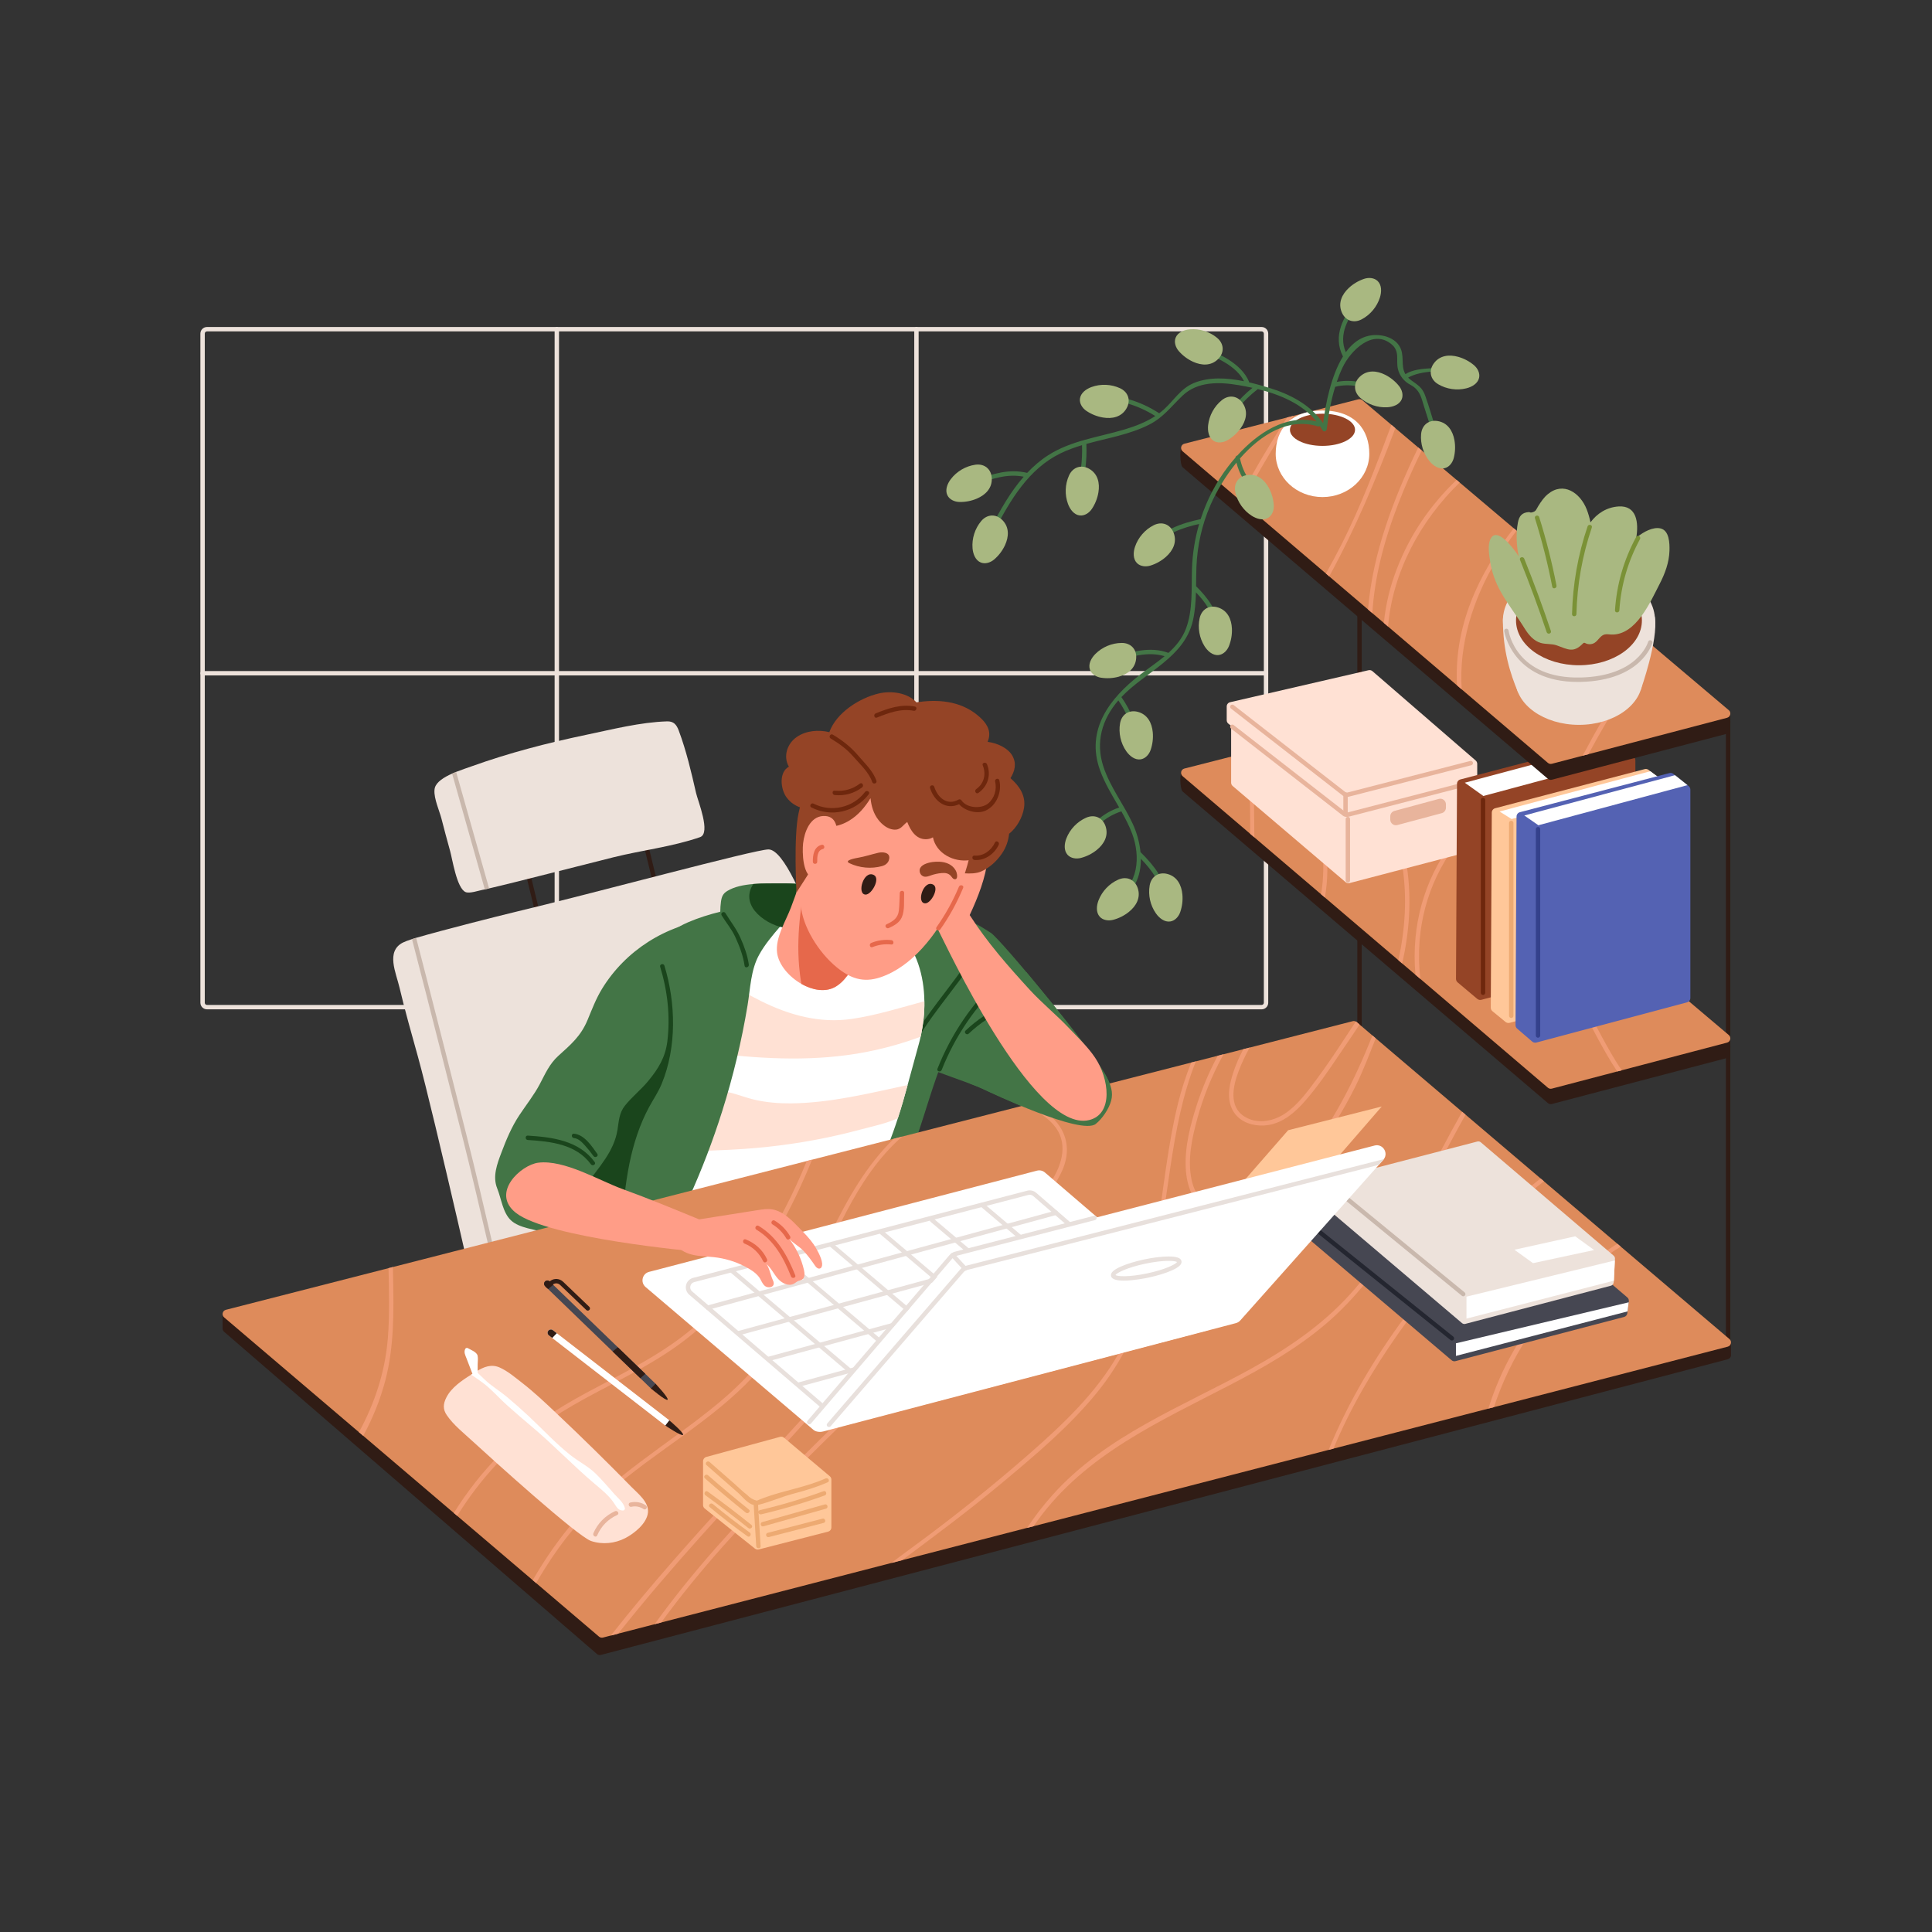 <svg xmlns="http://www.w3.org/2000/svg" xmlns:xlink="http://www.w3.org/1999/xlink" width="2000" zoomAndPan="magnify" viewBox="0 0 1500 1500" height="2000" preserveAspectRatio="xMidYMid meet" version="1.0"><rect x="0" y="0" width="1500" height="1500" fill="#333333" stroke="none"/><defs><clipPath id="b177c6fded"><path d="M 155.582 521 L 985 521 L 985 525 L 155.582 525 Z M 155.582 521 " clip-rule="nonzero"/></clipPath><clipPath id="91e8ed88be"><path d="M 155.582 253 L 985 253 L 985 784 L 155.582 784 Z M 155.582 253 " clip-rule="nonzero"/></clipPath><clipPath id="1835d6012b"><path d="M 172.422 1020 L 1343.957 1020 L 1343.957 1284.988 L 172.422 1284.988 Z M 172.422 1020 " clip-rule="nonzero"/></clipPath><clipPath id="f51860d19b"><path d="M 172.422 792.527 L 1343.957 792.527 L 1343.957 1272 L 172.422 1272 Z M 172.422 792.527 " clip-rule="nonzero"/></clipPath><clipPath id="38c1be2054"><path d="M 1040 215.023 L 1073 215.023 L 1073 250 L 1040 250 Z M 1040 215.023 " clip-rule="nonzero"/></clipPath></defs><g clip-path="url(#b177c6fded)"><path fill="#ede2db" d="M 982.945 524.414 L 157.285 524.414 C 156.344 524.414 155.582 523.652 155.582 522.715 C 155.582 521.766 156.344 521.012 157.285 521.012 L 982.945 521.012 C 983.891 521.012 984.652 521.766 984.652 522.715 C 984.652 523.652 983.891 524.414 982.945 524.414 " fill-opacity="1" fill-rule="nonzero"/></g><path fill="#ede2db" d="M 432.309 783.641 C 431.367 783.641 430.605 782.879 430.605 781.938 L 430.605 255.594 C 430.605 254.645 431.367 253.887 432.309 253.887 C 433.25 253.887 434.012 254.645 434.012 255.594 L 434.012 781.938 C 434.012 782.879 433.25 783.641 432.309 783.641 " fill-opacity="1" fill-rule="nonzero"/><path fill="#ede2db" d="M 711.527 783.641 C 710.586 783.641 709.824 782.879 709.824 781.938 L 709.824 255.594 C 709.824 254.645 710.586 253.887 711.527 253.887 C 712.469 253.887 713.227 254.645 713.227 255.594 L 713.227 781.938 C 713.227 782.879 712.469 783.641 711.527 783.641 " fill-opacity="1" fill-rule="nonzero"/><g clip-path="url(#91e8ed88be)"><path fill="#ede2db" d="M 160.691 257.297 C 159.75 257.297 158.988 258.055 158.988 259 L 158.988 778.531 C 158.988 779.469 159.75 780.234 160.691 780.234 L 979.539 780.234 C 980.477 780.234 981.242 779.469 981.242 778.531 L 981.242 259 C 981.242 258.055 980.477 257.297 979.539 257.297 Z M 979.539 783.641 L 160.691 783.641 C 157.875 783.641 155.582 781.352 155.582 778.531 L 155.582 259 C 155.582 256.184 157.875 253.887 160.691 253.887 L 979.539 253.887 C 982.355 253.887 984.652 256.184 984.652 259 L 984.652 778.531 C 984.652 781.352 982.355 783.641 979.539 783.641 " fill-opacity="1" fill-rule="nonzero"/></g><path fill="#301c15" d="M 1341.707 1050.727 C 1340.77 1050.727 1340.004 1049.969 1340.004 1049.023 L 1340.004 553.844 C 1340.004 552.902 1340.77 552.141 1341.707 552.141 C 1342.648 552.141 1343.414 552.902 1343.414 553.844 L 1343.414 1049.023 C 1343.414 1049.969 1342.648 1050.727 1341.707 1050.727 " fill-opacity="1" fill-rule="nonzero"/><path fill="#301c15" d="M 1055.535 839.367 C 1054.594 839.367 1053.828 838.605 1053.828 837.664 L 1053.828 311.648 C 1053.828 310.707 1054.594 309.945 1055.535 309.945 C 1056.473 309.945 1057.238 310.707 1057.238 311.648 L 1057.238 837.664 C 1057.238 838.605 1056.473 839.367 1055.535 839.367 " fill-opacity="1" fill-rule="nonzero"/><path fill="#301c15" d="M 423.883 728.477 C 417.328 701.508 410.77 674.539 404.215 647.574 C 403.695 645.445 400.41 646.348 400.93 648.48 C 407.484 675.445 414.043 702.414 420.602 729.383 C 421.117 731.512 424.402 730.613 423.883 728.477 " fill-opacity="1" fill-rule="nonzero"/><path fill="#301c15" d="M 514.438 702 C 507.879 675.035 501.324 648.066 494.766 621.098 C 494.25 618.973 490.961 619.871 491.48 622.004 C 498.039 648.973 504.594 675.938 511.152 702.906 C 511.668 705.035 514.957 704.137 514.438 702 " fill-opacity="1" fill-rule="nonzero"/><path fill="#ede2db" d="M 661.547 811.395 L 476.332 1020.254 L 376.145 1038.734 C 376.145 1038.734 337.262 866.629 324.508 820.512 C 319.59 802.695 314.434 784.898 310.215 766.895 C 307.484 755.168 299.383 738.645 312.848 731.785 C 314.367 731.027 316.762 730.133 319.863 729.121 C 320.863 728.809 321.969 728.492 323.102 728.133 C 343.398 722.176 387.547 711.027 399.633 708.129 C 457.773 694.324 586.781 659.32 596.695 659.488 C 619.84 659.816 661.547 811.395 661.547 811.395 " fill-opacity="1" fill-rule="nonzero"/><path fill="#c9b8ad" d="M 395.898 1024.379 C 396.098 1025.289 395.516 1026.215 394.613 1026.422 C 394.543 1026.426 394.445 1026.469 394.375 1026.473 C 393.527 1026.531 392.77 1025.973 392.57 1025.129 C 392.363 1024.191 370.805 929.426 359.758 885.605 C 352.516 856.961 333.805 782.699 319.863 729.121 C 320.863 728.809 321.969 728.492 323.102 728.133 C 337.082 781.742 355.832 856.105 363.043 884.75 C 374.133 928.633 395.691 1023.434 395.898 1024.379 " fill-opacity="1" fill-rule="nonzero"/><path fill="#ede2db" d="M 543.523 649.957 C 521.859 657.457 498.562 660.047 476.387 665.566 C 452.477 671.492 398.18 685.566 379.723 689.754 C 378.43 690.098 377.336 690.336 376.418 690.539 C 375.77 690.645 375.223 690.777 374.781 690.848 C 371.648 691.426 364.562 693.949 361.43 692.586 C 354.551 689.52 351.211 666.789 349.441 660.625 C 347.09 652.242 344.875 643.824 342.699 635.41 C 341.234 629.789 336.875 620.039 337.316 613.602 C 337.348 612.918 337.449 612.238 337.621 611.625 C 338.914 607.031 344.707 603.453 351.008 600.621 C 352.031 600.141 353.086 599.73 354.141 599.293 C 358.809 597.453 363.406 595.988 366.367 594.898 C 395.219 584.539 425.195 576.77 455.168 570.504 C 475.434 566.27 497.234 560.688 517.941 560.07 C 523.051 559.941 525.266 562.598 527.004 567.262 C 532.895 583.043 536.676 599.293 540.422 615.68 C 541.852 621.922 552.141 646.961 543.523 649.957 " fill-opacity="1" fill-rule="nonzero"/><path fill="#c9b8ad" d="M 379.723 689.754 C 378.43 690.098 377.336 690.336 376.418 690.539 C 367.938 660.555 359.488 630.602 351.008 600.621 C 352.031 600.141 353.086 599.73 354.141 599.293 C 362.691 629.449 371.207 659.602 379.723 689.754 " fill-opacity="1" fill-rule="nonzero"/><path fill="#437546" d="M 859.34 836.395 C 850.004 817.824 776.785 728.742 769.082 724.117 C 763.109 720.539 756.484 715.438 749.316 714.73 C 733.562 713.18 726.371 730.273 724.477 742.941 C 722.723 754.676 721.469 764.902 716.641 775.891 C 713.414 783.238 710.191 790.664 710.977 798.871 C 711.477 804.125 713.809 810.852 718.965 813.355 C 719.781 813.75 720.551 813.977 721.258 814.043 C 725.18 819.473 708.977 823.879 715.043 826.902 C 724.773 831.75 752.75 840.617 762.602 845.219 C 769.637 848.504 839.488 881.715 850.785 872.586 C 855.922 868.43 860.898 861.016 862.672 854.68 C 864.523 848.066 862.301 842.273 859.34 836.395 " fill-opacity="1" fill-rule="nonzero"/><path fill="#1a451c" d="M 779.375 780.211 C 768.371 785.18 758.457 791.859 749.676 800.133 C 748.074 801.637 750.488 804.047 752.082 802.543 C 760.664 794.457 770.355 788.004 781.094 783.152 C 783.09 782.254 781.359 779.312 779.375 780.211 " fill-opacity="1" fill-rule="nonzero"/><path fill="#437546" d="M 703.883 696.535 C 685.934 695.312 667.949 694.051 650.238 690.508 C 646.898 689.824 643.629 689.246 640.391 688.699 C 628.641 686.758 617.301 685.703 604.934 685.871 C 599.109 685.941 591.957 685.77 584.906 686.348 C 577.445 686.965 570.09 688.395 564.574 691.801 C 561.305 693.812 560.312 696.199 559.77 699.98 C 559.395 702.531 559.258 705.156 559.223 707.852 C 559.191 710.305 559.293 712.789 559.395 715.277 C 559.465 717.152 559.531 719.027 559.602 720.898 C 559.465 720.867 559.359 720.832 559.223 720.797 C 557.113 720.184 556.227 723.457 558.305 724.066 C 558.781 724.203 559.223 724.34 559.703 724.441 L 559.703 725.977 C 559.703 728.16 563.105 728.16 563.105 725.977 L 563.105 725.398 C 573.801 728.227 584.805 730.168 595.875 729.488 C 596.387 729.453 596.898 729.418 597.406 729.352 C 609.023 728.43 620.434 725.297 631.707 722.809 C 651.43 718.551 670.809 714.391 689.273 706.898 C 694.516 704.82 699.66 702.434 704.734 699.707 C 706.336 698.887 705.449 696.672 703.883 696.535 " fill-opacity="1" fill-rule="nonzero"/><path fill="#437546" d="M 551.73 713.883 C 517.172 717.965 485.594 737.945 467.406 767.727 C 462.684 775.461 459.605 783.699 456.137 792.016 C 450.926 804.5 443.211 810.949 433.535 819.711 C 426.469 826.105 423.336 833.715 418.934 842.004 C 414.586 850.191 408.461 857.922 403.227 865.812 C 397.223 874.863 393.16 884.617 389.34 894.746 C 385.984 903.641 382.238 913.355 386.055 922.746 C 389.219 930.539 390.312 941.406 396.652 947.418 C 403.32 953.734 415.484 954.309 424.289 957.402 C 441.844 963.586 453.898 954.5 461.504 939.227 C 471.586 918.984 481.461 898.496 489.281 877.258 C 498.137 853.199 503.883 828.184 509.918 803.316 C 513.047 790.418 516.254 777.527 520.035 764.801 C 521.773 758.949 523.629 753.125 525.652 747.363 C 526.941 743.695 529.059 734.84 532.125 729.281 C 532.781 729.477 533.504 729.309 533.906 728.504 C 534.473 727.363 535.039 726.219 535.605 725.074 C 535.914 724.883 536.227 724.723 536.547 724.621 C 537.938 724.184 537.988 722.586 537.246 721.762 C 537.406 721.449 537.559 721.141 537.715 720.828 C 537.875 720.5 537.898 720.184 537.871 719.887 C 542.367 718.754 546.977 717.852 551.73 717.289 C 553.879 717.035 553.906 713.625 551.73 713.883 " fill-opacity="1" fill-rule="nonzero"/><path fill="#437546" d="M 757.699 738.312 C 756.473 732.656 749.051 727.203 744.18 725.262 C 724.117 717.219 709.91 712.039 689.273 706.898 C 688.793 706.762 688.281 706.656 687.77 706.52 C 674.043 703.148 655.688 700.934 641.449 699.16 C 641.039 699.125 640.664 699.059 640.258 699.023 C 626.188 697.422 612.363 698.242 598.363 700.523 C 593.355 701.34 588.383 702.125 583.375 702.98 C 581.023 703.387 578.672 703.797 576.324 704.238 C 570.602 705.293 564.879 706.453 559.223 707.852 C 550.746 709.961 542.398 712.551 534.359 715.992 C 514.742 724.441 500.469 740.355 489.672 758.449 C 476.695 780.223 467.227 804.379 458.027 827.961 C 447.742 854.297 438.68 881.113 430.883 908.301 C 426.93 922.133 423.285 936.074 419.984 950.113 C 418.379 956.859 416.883 963.637 415.449 970.422 C 414.602 974.336 411.738 980.578 413.648 984.562 C 416.949 991.508 433.129 986.977 438.441 986.363 C 451.727 984.863 465.148 983.539 478.395 981.562 C 484.699 980.609 487.762 977.574 490.113 973.383 C 490.793 972.156 491.41 970.832 492.023 969.434 C 499.688 971.031 507.758 971.137 515.727 970.832 C 516.957 970.793 518.18 970.758 519.406 970.695 C 539.641 969.703 560.246 969.297 580.309 966.605 C 599.316 964.012 618.867 957.914 636.578 950.66 C 652.246 944.188 674.113 951.746 684.641 938.695 C 708.141 909.598 717.883 857.262 732.086 823.051 C 740.262 803.355 742.852 780.766 751.023 761.074 C 753.746 754.496 759.266 745.738 757.699 738.312 " fill-opacity="1" fill-rule="nonzero"/><path fill="#1a451c" d="M 776.117 758.871 C 754.863 778.727 738.547 802.766 727.828 829.805 C 727.02 831.844 730.312 832.73 731.113 830.715 C 741.609 804.234 757.719 780.715 778.527 761.277 C 780.133 759.781 777.719 757.375 776.117 758.871 " fill-opacity="1" fill-rule="nonzero"/><path fill="#1a451c" d="M 755.164 740.312 C 738.633 766.988 715.871 789.48 702.41 818.082 C 701.484 820.051 704.418 821.785 705.352 819.801 C 718.812 791.199 741.574 768.707 758.105 742.031 C 759.266 740.16 756.316 738.449 755.164 740.312 " fill-opacity="1" fill-rule="nonzero"/><path fill="#ffffff" d="M 717.68 777.359 C 717.848 786.387 716.828 795.453 714.918 804.211 C 714.852 804.449 714.816 804.688 714.75 804.926 C 714.34 806.938 713.828 808.91 713.285 810.855 C 710.422 821.348 707.559 831.91 704.664 842.406 C 704.633 842.645 704.566 842.848 704.496 843.086 C 702.215 851.504 699.797 859.887 697.105 868.164 C 692.578 882.207 687.262 895.938 680.379 908.949 C 676.77 915.734 672.988 923.125 668.188 929.121 C 663.453 935.016 657.016 935.938 649.93 937.609 C 630.824 942.105 611.609 945.984 592.262 949.258 C 554.492 955.668 516.34 959.684 478.059 961.496 C 476.828 961.523 476.285 960.367 476.422 959.309 C 483.949 905.445 506.023 854.332 524.551 803.562 C 529.352 790.379 534.156 777.191 538.957 764.004 C 540.012 761.074 541.004 757.938 541.988 754.699 C 542.332 753.609 542.672 752.484 543.012 751.363 C 545.43 743.625 548.156 735.688 552.582 729.691 C 557.965 722.363 567.16 720.32 575.473 718.039 C 588.758 714.426 602.277 711.734 615.902 709.793 C 616.48 709.723 616.922 709.895 617.301 710.168 C 630.242 704.203 645.535 706.656 659.262 709.656 C 672.34 712.52 685.113 716.742 697.379 722.125 C 697.648 722.535 697.891 722.91 698.23 723.25 C 711.719 738.074 717.438 757.527 717.68 777.359 " fill-opacity="1" fill-rule="nonzero"/><path fill="#ffe1d4" d="M 661.512 791.055 C 636.648 794.734 613.043 788.227 590.832 777.223 C 580.855 772.281 571.215 766.629 561.609 761.004 C 563.961 754.598 566.648 748.328 569.613 742.332 C 570.602 740.355 567.641 738.652 566.684 740.594 C 563.688 746.695 561.031 752.895 558.715 759.23 C 553.777 756.168 548.598 752.621 543.012 751.363 C 541.035 750.918 538.992 750.715 536.914 750.953 C 534.77 751.156 534.734 754.598 536.914 754.359 C 538.617 754.188 540.32 754.293 541.988 754.699 C 547.441 755.824 552.754 759.402 557.59 762.469 C 554.047 772.793 551.457 783.426 550.062 794.328 C 549.348 799.984 547.914 809.152 550.945 814.465 C 553.434 818.859 558.543 818.246 563.074 818.723 C 602.176 822.848 641.312 823.906 679.938 815.215 C 691.758 812.559 703.406 809.152 714.75 804.926 C 714.816 804.688 714.852 804.449 714.918 804.211 C 716.828 795.453 717.848 786.387 717.68 777.359 C 699.148 782.367 680.484 788.266 661.512 791.055 " fill-opacity="1" fill-rule="nonzero"/><path fill="#ffe1d4" d="M 614.129 856.648 C 604.797 856.715 595.43 856 586.301 853.922 C 579.152 852.32 572.336 849.492 565.184 847.891 C 558.918 846.492 552.922 846.426 546.723 848.195 C 543.965 848.98 541.379 849.969 538.789 850.957 C 540.184 847.348 541.648 843.77 543.285 840.258 C 544.203 838.281 541.273 836.547 540.355 838.555 C 538.211 843.086 536.336 847.723 534.598 852.422 C 531.055 853.547 527.41 854.363 523.359 854.16 C 521.18 854.059 521.18 857.465 523.359 857.57 C 526.867 857.773 530.07 857.262 533.203 856.41 C 531.602 861.145 530.203 865.949 529.117 870.852 C 527.887 876.375 523.734 887.551 529.559 891.914 C 531.773 893.586 534.77 893.551 537.391 893.648 C 543.523 893.855 549.754 893.379 555.887 893.137 C 569.273 892.664 582.625 891.848 595.941 890.418 C 620.398 887.793 644.688 883.293 668.461 876.887 C 677.758 874.398 688.148 872.285 697.105 868.164 C 699.797 859.887 702.215 851.504 704.496 843.086 C 704.566 842.848 704.633 842.645 704.664 842.406 C 674.898 848.879 644.414 856.375 614.129 856.648 " fill-opacity="1" fill-rule="nonzero"/><path fill="#437546" d="M 620.328 703.555 C 618.562 699.469 598.5 701.785 584.363 704.852 C 579.152 705.977 574.723 707.203 572.336 708.227 C 567.605 710.27 563.312 712.621 559.395 715.277 C 546.586 723.969 537.699 735.824 530.477 750.543 C 519.613 772.656 511.438 796.27 502.344 819.133 C 493.043 842.609 483.777 866.121 476.625 890.348 C 473.355 901.418 470.496 912.598 468.316 923.941 C 466.406 933.855 463.512 945.516 466.203 955.562 C 469.34 967.352 479.316 971.922 490.113 973.383 C 494.816 974.031 499.617 974.062 504.113 973.863 C 508.438 973.688 512.527 973.215 515.727 970.832 C 516.957 969.941 518.047 968.75 518.965 967.215 C 521.926 962.309 523.086 955.531 525.438 950.316 C 528.469 943.602 531.805 937.027 534.836 930.312 C 544.816 908.301 553.504 885.648 560.758 862.578 C 569.238 835.66 575.848 808.129 580.445 780.289 C 582.559 767.375 582.898 753.066 589.336 741.379 C 591.617 737.188 594.41 733.199 597.406 729.352 C 599.996 726.012 602.754 722.738 605.547 719.539 C 608.684 715.961 611.816 712.414 614.777 708.906 C 615.121 708.906 615.492 708.805 615.801 708.496 C 616.516 707.883 617.094 707.168 617.605 706.418 C 618.016 706.625 618.523 706.656 619.035 706.316 C 619.273 706.18 619.516 706.012 619.719 705.875 C 620.57 705.328 620.738 704.41 620.328 703.555 " fill-opacity="1" fill-rule="nonzero"/><path fill="#1a451c" d="M 515.84 749.73 C 515.199 747.637 511.91 748.531 512.555 750.637 C 518.289 769.34 520.496 789.031 518.125 808.504 C 516.621 820.836 511.098 829.848 503.277 839.285 C 497.672 846.059 490.605 851.613 485.168 858.461 C 480.664 864.129 480.496 870.457 479.395 877.32 C 478.066 885.594 474.449 892.965 469.836 899.891 C 461.391 912.586 450.66 923.586 444.488 937.707 C 443.953 938.93 444.586 940.16 445.957 940.273 C 454.973 940.992 463.988 941.789 473.008 942.43 C 476.484 942.672 480.082 943.527 482.555 940.5 C 484.867 937.66 484.488 932.062 484.832 928.809 C 485.75 920.188 486.996 911.586 488.75 903.09 C 491.875 887.965 496.605 873.109 503.977 859.492 C 507.199 853.551 511.035 847.973 513.637 841.703 C 525.5 813.168 524.77 778.855 515.84 749.73 " fill-opacity="1" fill-rule="nonzero"/><path fill="#1a451c" d="M 641.109 692.008 C 640.938 690.812 640.699 689.723 640.391 688.699 C 628.641 686.758 617.301 685.703 604.934 685.871 C 599.109 685.941 591.957 685.77 584.906 686.348 C 582.32 690.066 581.059 694.457 582.078 699.297 C 582.352 700.559 582.762 701.785 583.375 702.98 C 583.648 703.625 583.988 704.238 584.363 704.852 C 588.551 711.633 597.238 717.289 605.547 719.539 C 609.566 720.594 613.484 720.867 616.789 720.148 C 625.441 718.277 636.984 708.871 640.258 699.023 C 641.074 696.672 641.414 694.289 641.109 692.008 " fill-opacity="1" fill-rule="nonzero"/><g clip-path="url(#1835d6012b)"><path fill="#301c15" d="M 172.812 1020.059 L 172.812 1031.418 C 172.812 1032.406 173.246 1033.348 173.996 1033.996 L 463.445 1284.16 C 464.293 1284.895 465.449 1285.164 466.535 1284.879 L 1341.418 1055.332 C 1342.914 1054.938 1343.957 1053.582 1343.957 1052.035 L 1343.957 1042.309 L 172.812 1020.059 " fill-opacity="1" fill-rule="nonzero"/></g><g clip-path="url(#f51860d19b)"><path fill="#de8b5b" d="M 1341.41 1045.551 L 1159.898 1092.504 L 1155.57 1093.629 L 1035.297 1124.707 L 1031.551 1125.691 L 802.492 1184.941 L 797.414 1186.238 L 700.41 1211.32 L 691.996 1213.5 L 513.344 1259.699 L 508.234 1261.035 L 479.965 1268.359 L 474.277 1269.82 L 468.18 1271.391 C 467.125 1271.66 465.965 1271.422 465.113 1270.711 L 416.27 1229.102 L 413.613 1226.855 L 354.961 1176.906 L 352.336 1174.691 L 320.797 1147.805 L 317.594 1145.078 L 282 1114.754 L 278.695 1111.961 L 174.023 1022.824 C 171.914 1021.055 172.695 1017.609 175.387 1016.926 L 301.652 984.594 L 305.059 983.707 L 352.711 971.512 L 356.355 970.59 L 626.395 901.418 L 630.516 900.363 L 693.969 884.113 L 700.41 882.441 L 794.316 858.387 L 799.902 856.953 L 924.875 824.961 L 928.449 824.043 L 945.445 819.68 L 950.008 818.52 L 965.305 814.602 L 970.211 813.34 L 1050.285 792.828 C 1051.07 792.625 1051.926 792.727 1052.637 793.102 C 1052.875 793.203 1053.117 793.375 1053.316 793.543 L 1055.535 795.418 L 1065.578 803.969 L 1068.098 806.117 L 1135.199 863.191 L 1137.859 865.438 L 1196.141 914.98 L 1198.691 917.164 L 1255.672 965.613 L 1258.297 967.863 L 1258.336 967.863 L 1342.77 1039.66 C 1344.852 1041.43 1344.066 1044.867 1341.41 1045.551 " fill-opacity="1" fill-rule="nonzero"/></g><path fill="#f09c75" d="M 299.199 1071.652 C 295.145 1087.125 289.254 1101.398 282 1114.754 L 278.695 1111.961 C 290.785 1089.707 298.961 1065.582 301.109 1039.109 C 302.574 1020.953 302.027 1002.789 301.652 984.594 L 305.059 983.707 C 305.094 986.227 305.16 988.754 305.195 991.305 C 305.742 1018.191 306.047 1045.449 299.199 1071.652 " fill-opacity="1" fill-rule="nonzero"/><path fill="#f09c75" d="M 630.516 900.363 C 617.809 931.574 602.242 961.629 582.113 988.68 C 567.16 1008.719 549.754 1026.914 529.762 1041.941 C 506.465 1059.422 479.965 1071.785 454.484 1085.656 C 429.281 1099.391 405.848 1115.336 386.023 1136.324 C 374.305 1148.762 363.953 1162.387 354.961 1176.906 L 352.336 1174.691 C 362.625 1158.199 374.645 1142.766 388.375 1129.027 C 408.027 1109.305 431.051 1094.414 455.438 1081.258 C 482.348 1066.746 510.141 1053.559 534.086 1034.273 C 555.344 1017.168 573.395 996.348 588.516 973.727 C 603.879 950.758 616.105 926.496 626.395 901.418 L 630.516 900.363 " fill-opacity="1" fill-rule="nonzero"/><path fill="#f09c75" d="M 531.328 1113.938 C 511.164 1128.621 490.488 1142.797 471.824 1159.426 C 452.887 1176.324 436.773 1195.953 423.285 1217.418 C 420.867 1221.27 418.516 1225.148 416.27 1229.102 L 413.613 1226.855 C 421.891 1212.547 431.121 1198.848 441.645 1185.965 C 473.969 1146.438 518.59 1121.812 557.418 1089.645 C 577.688 1072.844 595.094 1053.766 608.648 1031.168 C 622.953 1007.355 633.48 981.562 645.504 956.59 C 657.969 930.727 673.195 904.148 693.969 884.113 L 700.41 882.441 C 663.691 914.605 646.832 964.012 625.746 1006.707 C 614.641 1029.098 601.801 1050.598 584.668 1068.926 C 568.695 1085.965 550.129 1100.238 531.328 1113.938 " fill-opacity="1" fill-rule="nonzero"/><path fill="#f09c75" d="M 824.02 910.277 C 818.125 922.445 809.473 933.586 801.5 944.457 C 793.738 955.086 785.629 965.512 777.25 975.703 C 759.746 997.102 741.113 1017.543 721.969 1037.441 C 651.598 1110.602 573.359 1177.348 513.344 1259.699 L 508.234 1261.035 C 567.266 1179.02 644.242 1112.609 714.305 1040.473 C 751.5 1002.141 789.855 961.391 817.375 915.293 C 826.332 900.297 829.262 883.566 815.336 870.551 C 809.406 864.996 802.082 861.008 794.316 858.387 L 799.902 856.953 C 801.91 857.809 803.887 858.762 805.832 859.785 C 825.758 870.379 834.133 889.359 824.02 910.277 " fill-opacity="1" fill-rule="nonzero"/><path fill="#f09c75" d="M 677.145 1044.973 C 655.617 1070.395 633.309 1095.125 610.828 1119.699 C 566.375 1168.25 520.871 1216.637 479.965 1268.359 L 474.277 1269.82 C 536.676 1190.398 609.465 1119.562 674.762 1042.555 C 676.156 1040.883 678.578 1043.301 677.145 1044.973 " fill-opacity="1" fill-rule="nonzero"/><path fill="#f09c75" d="M 928.449 824.043 C 918.094 850.039 912.949 877.941 908.766 905.547 C 903.926 937.266 900.484 969.367 892.141 1000.438 C 884.137 1030.32 870.918 1057.645 851.336 1081.637 C 829.707 1108.078 803.07 1130.363 776.91 1152.168 C 752.113 1172.852 726.262 1192.031 700.41 1211.32 L 691.996 1213.5 C 697.48 1209.348 703 1205.289 708.551 1201.199 C 739.785 1178.27 770.098 1154.145 799.254 1128.621 C 825.379 1105.758 851.168 1081.395 868.469 1050.934 C 901.918 992.02 898.711 921.352 914.484 857.195 C 917.211 846.086 920.684 835.316 924.875 824.961 L 928.449 824.043 " fill-opacity="1" fill-rule="nonzero"/><path fill="#f09c75" d="M 1068.098 806.117 C 1063.129 818.691 1058.395 831.23 1052.805 842.543 C 1043.68 861.113 1032.715 878.797 1020.211 895.289 C 1009.309 909.699 997.285 925.133 982.336 935.559 C 969.867 944.219 952.871 948.883 938.664 941.355 C 926.102 934.711 921.332 920.535 920.613 907.105 C 919.73 890.418 924.195 873.34 929.27 857.602 C 933.52 844.52 938.938 831.773 945.445 819.68 L 950.008 818.52 C 949.566 819.27 949.125 820.02 948.719 820.805 C 940.574 835.898 934.105 851.879 929.609 868.438 C 925.453 883.633 921.805 900.297 925.145 916.004 C 929.57 937.062 949.16 946.57 969.051 938.938 C 986.562 932.223 999.703 915.527 1011.148 901.387 C 1035.062 871.844 1051.547 839 1065.578 803.969 L 1068.098 806.117 " fill-opacity="1" fill-rule="nonzero"/><path fill="#f09c75" d="M 1055.535 795.418 C 1050.32 803.527 1044.805 811.332 1039.664 818.996 C 1031.449 831.23 1023.043 843.598 1013.297 854.738 C 1005.766 863.395 996.367 871.637 984.688 873.477 C 976.234 874.809 966.629 872.902 960.469 866.629 C 953.078 859.137 953.277 848.062 955.797 838.52 C 957.949 830.309 961.211 822.266 965.305 814.602 L 970.211 813.34 C 966.938 819.234 964.043 825.367 961.629 831.742 C 957.367 842.918 953.82 858.793 965.852 866.668 C 975.422 872.934 987.953 870.852 997.086 864.93 C 1007.199 858.32 1014.691 848.094 1021.777 838.52 C 1029.234 828.539 1036.184 818.215 1043 807.785 C 1046.168 802.949 1049.438 798.078 1052.637 793.102 C 1052.875 793.203 1053.117 793.375 1053.316 793.543 L 1055.535 795.418 " fill-opacity="1" fill-rule="nonzero"/><path fill="#f09c75" d="M 1137.859 865.438 C 1121 895.32 1106.043 926.465 1088.262 955.668 C 1071.883 982.617 1052.805 1008.102 1028.625 1028.516 C 1006.379 1047.324 980.969 1061.77 955.223 1075.16 C 900.484 1103.613 842.715 1129.133 805.488 1180.652 C 804.465 1182.086 803.449 1183.516 802.492 1184.941 L 797.414 1186.238 C 803.344 1177.379 809.848 1168.898 817.07 1160.824 C 858.457 1114.512 917.859 1092.164 970.996 1062.863 C 999.332 1047.254 1026.168 1029.098 1048.039 1005.039 C 1070.965 979.859 1088.305 950.18 1104.41 920.332 C 1114.594 901.523 1124.473 882.133 1135.199 863.191 L 1137.859 865.438 " fill-opacity="1" fill-rule="nonzero"/><path fill="#f09c75" d="M 1198.691 917.164 C 1194.539 920.398 1190.484 923.672 1186.535 926.91 C 1148.148 958.293 1114.051 994.883 1085.574 1035.434 C 1066.027 1063.23 1048.414 1093.117 1035.297 1124.707 L 1031.551 1125.691 C 1046.781 1088.348 1068.031 1053.078 1090.855 1022.312 C 1120.824 981.906 1156.355 945.715 1196.141 914.98 L 1198.691 917.164 " fill-opacity="1" fill-rule="nonzero"/><path fill="#f09c75" d="M 1258.297 967.863 C 1247.129 974.781 1236.469 982.617 1226.453 991.441 C 1195.285 1018.84 1172.496 1054.035 1159.898 1092.504 L 1155.57 1093.629 C 1157.379 1087.805 1159.418 1082.078 1161.699 1076.426 C 1180.367 1030.113 1214.121 991.789 1255.672 965.613 L 1258.297 967.863 " fill-opacity="1" fill-rule="nonzero"/><path fill="#464752" d="M 1264.625 1010.332 L 1264.52 1011.117 L 1263.637 1018.164 L 1263.434 1019.637 C 1263.258 1020.996 1262.273 1022.156 1260.906 1022.492 L 1130.082 1056.773 C 1129.023 1057.082 1127.867 1056.805 1127.02 1056.09 L 1005.488 952.879 C 1004.703 952.234 1004.258 951.281 1004.258 950.297 L 1004.258 942.766 C 1004.258 941.23 1005.312 939.871 1006.816 939.457 L 1140.914 904.633 C 1141.969 904.359 1143.125 904.602 1143.977 905.352 L 1263.434 1007.297 C 1264.316 1008.051 1264.762 1009.172 1264.625 1010.332 " fill-opacity="1" fill-rule="nonzero"/><path fill="#242630" d="M 1127.266 1040.793 C 1126.891 1040.793 1126.512 1040.668 1126.203 1040.418 L 1006.699 944.453 C 1005.965 943.867 1005.848 942.793 1006.438 942.059 C 1007.027 941.328 1008.105 941.211 1008.836 941.793 L 1128.332 1037.762 C 1129.066 1038.352 1129.184 1039.418 1128.594 1040.156 C 1128.258 1040.574 1127.762 1040.793 1127.266 1040.793 " fill-opacity="1" fill-rule="nonzero"/><path fill="#ffffff" d="M 1264.52 1011.117 L 1263.637 1018.164 L 1130.387 1052.715 L 1130.387 1042.938 L 1264.52 1011.117 " fill-opacity="1" fill-rule="nonzero"/><path fill="#ede2db" d="M 1253.863 977.516 L 1253.789 978.199 L 1253.758 978.609 L 1253.008 994.32 L 1253.008 994.52 L 1252.836 995.785 C 1252.699 996.938 1251.852 997.961 1250.66 998.234 L 1137.711 1027.848 C 1136.793 1028.117 1135.801 1027.879 1135.059 1027.23 L 1030.148 938.125 C 1029.461 937.582 1029.051 936.766 1029.051 935.918 L 1029.051 919.188 C 1029.051 917.859 1029.973 916.664 1031.27 916.324 L 1147.047 886.27 C 1147.969 886.031 1148.953 886.238 1149.703 886.887 L 1252.836 974.895 C 1253.59 975.543 1253.996 976.531 1253.863 977.516 " fill-opacity="1" fill-rule="nonzero"/><path fill="#ffffff" d="M 1253.758 978.609 L 1253.008 994.32 L 1138.562 1023.758 L 1138.562 1006.723 L 1253.758 978.609 " fill-opacity="1" fill-rule="nonzero"/><path fill="#ffffff" d="M 1222.996 959.867 L 1237.68 970.52 L 1190.207 980.715 L 1175.812 970.293 L 1222.996 959.867 " fill-opacity="1" fill-rule="nonzero"/><path fill="#c9b8ad" d="M 1136.062 1006.438 C 1135.684 1006.438 1135.305 1006.309 1134.988 1006.047 L 1031.098 920.863 C 1030.367 920.27 1030.266 919.195 1030.859 918.469 C 1031.457 917.742 1032.531 917.637 1033.258 918.227 L 1137.141 1003.418 C 1137.875 1004.012 1137.977 1005.082 1137.383 1005.809 C 1137.047 1006.223 1136.559 1006.438 1136.062 1006.438 " fill-opacity="1" fill-rule="nonzero"/><path fill="#437546" d="M 859.34 836.395 C 853.352 824.484 821.105 783.598 796.703 754.562 C 787.035 770.184 778.336 786.441 770.168 802.809 C 763.879 815.402 758.473 828.375 753.145 841.383 C 756.973 842.824 760.293 844.141 762.602 845.219 C 769.637 848.504 839.488 881.715 850.785 872.586 C 855.922 868.43 860.898 861.016 862.672 854.68 C 864.523 848.066 862.301 842.273 859.34 836.395 " fill-opacity="1" fill-rule="nonzero"/><path fill="#ff9d87" d="M 850.211 821.145 C 844.457 812.598 836.781 805.43 829.738 797.973 C 820.742 788.438 808.559 778.379 799.707 768.699 C 782.555 749.938 766.645 731.957 752.871 710.457 C 759.309 696.68 765.32 681.391 766.938 666.371 C 767.992 656.547 758.395 654.43 752.766 661.637 C 748.039 667.684 745.145 675.746 741.625 682.555 C 737.555 690.438 732.973 698.266 729.316 706.375 C 728.145 704.789 725.461 706.414 726.516 708.254 C 726.906 708.93 727.293 709.605 727.684 710.281 C 728.102 711.012 726.758 715.605 726.891 716.91 C 727.125 719.215 727.934 721.359 729.078 723.359 C 732.5 729.352 801.98 880.566 845.723 869.59 C 864.613 864.848 861.117 837.348 850.211 821.145 " fill-opacity="1" fill-rule="nonzero"/><path fill="#ffffff" d="M 631.387 1109.992 L 501.234 999.25 C 497.035 995.68 498.598 988.855 503.93 987.473 L 805.113 908.891 C 807.27 908.328 809.57 908.859 811.266 910.309 L 940.355 1021.016 C 944.527 1024.594 942.969 1031.391 937.648 1032.785 L 637.523 1111.391 C 635.371 1111.953 633.082 1111.438 631.387 1109.992 " fill-opacity="1" fill-rule="nonzero"/><path fill="#e8e0dc" d="M 644.883 1094.859 C 645.914 1095.734 647.32 1096.066 648.629 1095.711 L 907.164 1027.996 C 908.688 1027.602 909.816 1026.438 910.164 1024.906 C 910.52 1023.359 910.016 1021.832 908.816 1020.801 L 802.191 928.609 C 801.164 927.723 799.75 927.391 798.434 927.742 L 538.992 995.426 C 537.465 995.828 536.34 996.988 535.984 998.531 C 535.633 1000.074 536.141 1001.609 537.348 1002.633 Z M 647.578 1099.254 C 645.801 1099.254 644.059 1098.629 642.676 1097.449 L 642.668 1097.445 L 535.137 1005.227 C 532.98 1003.395 532.031 1000.535 532.664 997.766 C 533.297 995.008 535.395 992.848 538.137 992.129 L 797.578 924.441 C 799.977 923.82 802.535 924.41 804.414 926.023 L 911.039 1018.223 C 913.184 1020.059 914.121 1022.914 913.488 1025.668 C 912.852 1028.422 910.762 1030.578 908.027 1031.293 L 649.492 1099.008 C 648.863 1099.176 648.219 1099.254 647.578 1099.254 " fill-opacity="1" fill-rule="nonzero"/><path fill="#e8e0dc" d="M 549.465 1016.973 C 548.715 1016.973 548.031 1016.473 547.82 1015.719 C 547.574 1014.809 548.109 1013.875 549.02 1013.625 L 819.383 939.961 C 820.289 939.707 821.227 940.254 821.477 941.16 C 821.723 942.066 821.191 943 820.285 943.254 L 549.91 1016.914 C 549.762 1016.953 549.613 1016.973 549.465 1016.973 " fill-opacity="1" fill-rule="nonzero"/><path fill="#e8e0dc" d="M 573.176 1036.852 C 572.43 1036.852 571.742 1036.355 571.539 1035.598 C 571.289 1034.684 571.828 1033.75 572.73 1033.504 L 843.102 959.84 C 844.012 959.582 844.941 960.125 845.191 961.035 C 845.441 961.949 844.902 962.879 843.996 963.125 L 573.629 1036.789 C 573.48 1036.836 573.328 1036.852 573.176 1036.852 " fill-opacity="1" fill-rule="nonzero"/><path fill="#e8e0dc" d="M 596.898 1056.727 C 596.148 1056.727 595.461 1056.227 595.254 1055.469 C 595.008 1054.562 595.543 1053.629 596.449 1053.375 L 866.816 979.715 C 867.715 979.461 868.656 980.004 868.91 980.914 C 869.156 981.82 868.617 982.754 867.711 983.008 L 597.344 1056.668 C 597.195 1056.707 597.043 1056.727 596.898 1056.727 " fill-opacity="1" fill-rule="nonzero"/><path fill="#e8e0dc" d="M 620.609 1076.605 C 619.859 1076.605 619.176 1076.109 618.969 1075.348 C 618.719 1074.434 619.258 1073.504 620.164 1073.254 L 890.531 999.594 C 891.438 999.344 892.375 999.879 892.625 1000.785 C 892.871 1001.695 892.332 1002.633 891.426 1002.879 L 621.059 1076.539 C 620.91 1076.586 620.758 1076.605 620.609 1076.605 " fill-opacity="1" fill-rule="nonzero"/><path fill="#e8e0dc" d="M 687.148 1089.086 C 686.762 1089.086 686.371 1088.957 686.047 1088.684 L 566.625 987.473 C 565.91 986.863 565.82 985.785 566.43 985.066 C 567.035 984.352 568.105 984.262 568.828 984.871 L 688.254 1086.086 C 688.969 1086.695 689.055 1087.766 688.449 1088.484 C 688.113 1088.887 687.633 1089.086 687.148 1089.086 " fill-opacity="1" fill-rule="nonzero"/><path fill="#e8e0dc" d="M 726.121 1079.375 C 725.734 1079.375 725.344 1079.238 725.023 1078.965 L 605.602 977.754 C 604.883 977.148 604.793 976.074 605.402 975.352 C 606.004 974.633 607.082 974.543 607.801 975.152 L 727.227 1076.367 C 727.941 1076.977 728.031 1078.051 727.422 1078.77 C 727.086 1079.164 726.605 1079.375 726.121 1079.375 " fill-opacity="1" fill-rule="nonzero"/><path fill="#e8e0dc" d="M 765.098 1069.652 C 764.711 1069.652 764.32 1069.523 764 1069.25 L 644.578 968.039 C 643.859 967.43 643.77 966.355 644.379 965.633 C 644.98 964.922 646.055 964.824 646.777 965.441 L 766.203 1066.652 C 766.918 1067.262 767.008 1068.332 766.398 1069.051 C 766.062 1069.453 765.582 1069.652 765.098 1069.652 " fill-opacity="1" fill-rule="nonzero"/><path fill="#e8e0dc" d="M 804.07 1059.941 C 803.688 1059.941 803.293 1059.805 802.973 1059.531 L 683.551 958.316 C 682.836 957.715 682.742 956.641 683.352 955.922 C 683.957 955.207 685.035 955.109 685.754 955.719 L 805.18 1056.934 C 805.891 1057.543 805.98 1058.617 805.371 1059.34 C 805.035 1059.734 804.555 1059.941 804.07 1059.941 " fill-opacity="1" fill-rule="nonzero"/><path fill="#e8e0dc" d="M 843.043 1050.223 C 842.66 1050.223 842.266 1050.09 841.949 1049.82 L 722.523 948.605 C 721.809 947.996 721.719 946.918 722.328 946.199 C 722.934 945.488 724.008 945.398 724.727 946.008 L 844.152 1047.219 C 844.867 1047.828 844.957 1048.906 844.348 1049.621 C 844.012 1050.02 843.531 1050.223 843.043 1050.223 " fill-opacity="1" fill-rule="nonzero"/><path fill="#e8e0dc" d="M 882.02 1038.48 C 881.629 1038.48 881.242 1038.352 880.918 1038.078 L 761.5 936.863 C 760.781 936.254 760.695 935.18 761.301 934.457 C 761.906 933.746 762.98 933.656 763.703 934.266 L 883.121 1035.48 C 883.84 1036.086 883.93 1037.164 883.32 1037.879 C 882.984 1038.281 882.508 1038.48 882.02 1038.48 " fill-opacity="1" fill-rule="nonzero"/><path fill="#ffc799" d="M 959.09 924.5 L 1000.105 877.504 L 1072.77 859.086 L 1030.48 907.859 L 959.09 924.5 " fill-opacity="1" fill-rule="nonzero"/><path fill="#ffffff" d="M 1074.434 899.922 C 1074.297 900.125 1074.16 900.332 1073.996 900.5 L 1070.52 904.387 L 962.957 1025.176 C 962.066 1026.199 960.91 1026.914 959.613 1027.258 L 639.168 1111.383 C 632.695 1113.09 627.891 1105.352 632.32 1100.309 L 742.27 974.645 C 743.156 973.625 744.348 972.871 745.676 972.535 L 1067.219 889.391 C 1073.48 887.758 1078.113 894.914 1074.434 899.922 " fill-opacity="1" fill-rule="nonzero"/><path fill="#e8e0dc" d="M 628.266 1105.875 C 627.875 1105.875 627.48 1105.746 627.16 1105.469 C 626.445 1104.859 626.363 1103.785 626.973 1103.07 L 737.129 974.496 C 738.27 973.164 739.77 972.23 741.469 971.797 L 849.32 943.965 C 850.234 943.746 851.16 944.277 851.395 945.191 C 851.625 946.105 851.082 947.031 850.168 947.266 L 742.32 975.094 C 741.301 975.352 740.402 975.918 739.715 976.715 L 629.562 1105.289 C 629.223 1105.676 628.746 1105.875 628.266 1105.875 " fill-opacity="1" fill-rule="nonzero"/><path fill="#e8e0dc" d="M 914.031 979.98 L 914.062 979.98 Z M 866.012 989.945 C 867.66 991.094 876.727 991.598 890.73 988.637 C 904.738 985.684 912.828 981.547 913.867 979.836 C 912.223 978.684 903.156 978.18 889.152 981.141 C 875.141 984.094 867.051 988.227 866.012 989.945 Z M 872.523 994.277 C 867.426 994.277 863.164 993.418 862.582 990.672 C 862.07 988.215 864.512 985.883 870.277 983.336 C 875.02 981.242 881.469 979.281 888.445 977.801 C 895.422 976.332 902.113 975.523 907.297 975.523 C 907.301 975.523 907.309 975.523 907.316 975.523 C 913.602 975.523 916.777 976.664 917.297 979.109 C 917.812 981.566 915.367 983.895 909.602 986.441 C 904.859 988.539 898.41 990.504 891.438 991.973 C 889.754 992.332 880.199 994.277 872.523 994.277 " fill-opacity="1" fill-rule="nonzero"/><path fill="#e8e0dc" d="M 1074.434 899.922 C 1074.297 900.125 1074.16 900.332 1073.996 900.5 L 1070.52 904.387 L 750.82 986.027 C 749.797 986.266 748.914 986.84 748.23 987.625 L 644.887 1107.359 C 644.551 1107.734 644.07 1107.938 643.594 1107.938 C 643.184 1107.938 642.812 1107.801 642.469 1107.527 C 641.754 1106.922 641.688 1105.863 642.301 1105.145 L 745.645 985.41 C 746.801 984.082 748.301 983.129 750.004 982.719 L 1074.434 899.922 " fill-opacity="1" fill-rule="nonzero"/><path fill="#e8e0dc" d="M 749.188 986.598 C 748.727 986.598 748.266 986.41 747.93 986.039 L 738.414 975.645 C 737.781 974.953 737.824 973.871 738.52 973.234 C 739.215 972.598 740.289 972.645 740.926 973.344 L 750.441 983.738 C 751.074 984.434 751.031 985.512 750.336 986.148 C 750.008 986.445 749.598 986.598 749.188 986.598 " fill-opacity="1" fill-rule="nonzero"/><path fill="#ff9d87" d="M 638.316 981.023 C 637.934 976.039 633.25 968.34 631.812 966.25 C 628.602 961.57 624.523 957.445 620.578 953.414 C 614.848 947.562 608.375 940.648 599.965 939.035 C 596.18 938.309 592.285 938.91 588.48 939.512 C 570 942.438 551.516 945.352 533.031 948.273 C 531.082 948.586 529.09 948.91 527.348 949.836 C 522.352 952.512 521.129 959.711 523.754 964.734 C 526.379 969.758 531.816 972.754 537.316 974.109 C 542.82 975.465 548.551 975.445 554.184 976.047 C 562.641 976.953 570.938 979.41 578.473 983.363 C 582.242 985.336 586.402 987.789 589.188 991.352 C 590.875 993.504 591.926 997.242 594.328 998.727 C 596.5 1000.066 600.695 999.711 600.723 996.441 C 600.73 995.332 600.25 994.281 599.781 993.285 C 598.57 990.703 596.859 982.852 594.711 981.133 C 598.48 984.121 600.547 988.723 603.637 992.402 C 606.73 996.086 611.98 998.945 616.246 996.73 C 617.434 996.117 618.43 995.156 619.656 994.617 C 620.688 994.172 621.855 994.035 622.785 993.406 C 624.98 991.941 624.809 988.695 624.223 986.117 C 622.168 977.062 618.043 968.492 612.262 961.23 C 615.176 964.887 620.465 967.578 623.797 971.117 C 627.273 974.797 630.098 978.715 632.945 982.895 C 635.281 986.316 638.641 985.293 638.316 981.023 " fill-opacity="1" fill-rule="nonzero"/><path fill="#ff9d87" d="M 542.82 946.727 C 523.137 938.637 503.461 930.488 483.449 923.219 C 465.164 916.578 438.133 900.195 417.938 902.715 C 404.469 904.398 380.848 926.059 400.48 941.605 C 425.602 961.496 540.559 971.711 540.559 971.711 L 544.816 947.301 L 542.82 946.727 " fill-opacity="1" fill-rule="nonzero"/><path fill="#e6684b" d="M 595.488 977.562 C 592.129 970.434 586.27 965.121 578.965 962.246 C 576.926 961.441 576.039 964.734 578.059 965.527 C 584.547 968.09 589.586 972.996 592.547 979.281 C 593.477 981.262 596.414 979.539 595.488 977.562 " fill-opacity="1" fill-rule="nonzero"/><path fill="#e6684b" d="M 617.434 990.125 C 611.363 974.875 603.449 960.445 588.996 951.758 C 587.113 950.625 585.398 953.574 587.277 954.703 C 600.949 962.91 608.418 976.637 614.152 991.035 C 614.953 993.051 618.25 992.168 617.434 990.125 " fill-opacity="1" fill-rule="nonzero"/><path fill="#e6684b" d="M 613.438 959.848 C 610.516 954.812 606.438 950.68 601.449 947.672 C 599.57 946.539 597.852 949.48 599.734 950.613 C 604.234 953.328 607.859 957.023 610.5 961.566 C 611.602 963.465 614.547 961.746 613.438 959.848 " fill-opacity="1" fill-rule="nonzero"/><path fill="#944426" d="M 784.512 604.164 C 787.867 598.84 789.457 592.809 785.984 586.723 C 782.602 580.785 774.438 576.938 766.82 575.977 C 767.434 574.422 767.871 572.816 768.016 571.145 C 768.602 564.355 763.539 559.008 758.641 555.031 C 745.234 544.152 727.961 542.719 711.547 545.316 C 704.887 537.98 692.398 536.039 682.203 538.426 C 667.465 541.883 649.328 553.238 643.895 568.453 C 635.34 566.367 625.812 567.27 618.656 572.156 C 611.062 577.34 607.914 587.316 612.48 595.254 C 604.516 599.578 605.984 613.016 610.875 619.367 C 613.828 623.215 617.59 625.652 621.723 627.035 C 621.285 630.609 621.996 633.875 625.645 634.973 C 629.293 636.066 635.734 633.332 639.059 632.246 C 646.203 629.91 653.188 626.551 660.855 626.379 C 668.898 626.191 677.246 629.43 681.859 636.293 C 686.527 643.25 684.469 650.996 685.734 658.68 C 687.109 667.039 692.512 678.746 700.039 683.207 C 706.254 686.887 715.863 683.734 722.359 682.594 C 728.707 681.48 741.648 677.098 741.648 677.098 C 741.648 677.098 754.316 679.762 761.551 676.711 C 768.129 673.934 773.91 668.551 777.883 662.719 C 781.281 657.723 782.871 652.633 783.48 647.328 C 789.539 642.449 793.859 634.672 795.043 627.293 C 796.586 617.715 791.406 610.133 784.512 604.164 " fill-opacity="1" fill-rule="nonzero"/><path fill="#ff9d87" d="M 659.059 689.93 C 658.684 689.621 658.309 689.348 657.902 689.074 C 648.977 682.262 639.234 676.535 629.254 671.492 C 629.766 669.824 630.344 668.188 630.855 666.551 C 630.961 666.281 631.023 666.008 631.129 665.734 C 631.777 663.656 628.504 662.734 627.824 664.816 C 627.793 664.949 627.754 665.055 627.688 665.191 C 627.348 666.316 626.973 667.406 626.598 668.496 C 626.461 668.973 626.289 669.449 626.156 669.926 C 625.168 669.484 624.25 668.973 623.258 668.496 C 621.285 667.574 619.547 670.508 621.555 671.461 C 622.715 672.004 623.906 672.586 625.066 673.164 C 621.625 683.727 617.98 694.254 614.062 704.648 C 610.078 715.141 601.836 728.09 603.332 739.742 C 604.492 748.91 612.531 758.414 622.238 763.902 C 630.617 768.672 640.258 770.477 647.855 766.559 C 663.215 758.617 671.934 728.906 675.441 713.879 C 676.668 708.566 677.246 705.09 677.246 705.09 C 677.246 705.09 666.621 695.754 659.059 689.93 " fill-opacity="1" fill-rule="nonzero"/><path fill="#e6684b" d="M 668.629 702.805 C 665.461 698.445 661.887 693.711 657.902 689.074 C 650.238 680.113 641.109 671.461 630.855 666.551 C 629.832 666.043 628.746 665.598 627.688 665.191 C 627.348 666.316 626.973 667.406 626.598 668.496 C 627.043 668.668 627.449 668.836 627.891 669.039 C 627.891 669.109 627.824 669.141 627.824 669.246 C 622.922 695.855 618.051 723.012 620.434 750.203 C 620.809 754.324 621.32 759.062 622.238 763.902 C 630.617 768.672 640.258 770.477 647.855 766.559 C 663.215 758.617 671.934 728.906 675.441 713.879 C 673.469 710.062 671.184 706.352 668.629 702.805 " fill-opacity="1" fill-rule="nonzero"/><path fill="#ff9d87" d="M 754.699 623.301 C 751.793 607.172 742.602 592.289 729.57 582.383 C 703.523 562.578 658.801 564.535 637.984 591.688 C 630.219 601.809 625.391 615.324 621.996 628.699 C 624.344 630.336 625.965 633.109 625.406 636.629 C 623.605 647.945 622.188 658.668 621.746 670.121 C 621.52 676.039 620.664 681.645 618.855 687.039 C 618.852 687.094 618.871 687.145 618.867 687.203 C 618.797 688.625 618.406 692.914 618.406 692.914 C 618.406 692.914 620.133 698.734 621.645 702.305 C 622.969 719.164 635.348 739.289 649.555 750.945 C 659.922 759.457 670.039 763.328 683.617 758.754 C 708.301 750.441 726.68 725.828 738.398 703.418 C 748.969 683.211 759.816 651.73 754.699 623.301 " fill-opacity="1" fill-rule="nonzero"/><path fill="#301c15" d="M 678.562 679.41 C 670.453 675.043 664.941 694.445 672.062 694.559 C 676.766 694.637 683.648 682.148 678.562 679.41 " fill-opacity="1" fill-rule="nonzero"/><path fill="#301c15" d="M 724.559 686.832 C 716.941 682.73 711.188 701.242 718.328 701.359 C 722.836 701.434 729.434 689.461 724.559 686.832 " fill-opacity="1" fill-rule="nonzero"/><path fill="#944426" d="M 689.773 663.598 C 688.258 661.656 684.621 661.461 681.785 662.117 C 676.609 663.32 671.508 665.035 666.273 665.941 C 664.824 666.191 654.723 667.91 659.523 670.195 C 667.371 673.926 676.574 674.723 684.949 672.398 C 687.094 671.805 689.215 670.305 690.004 668.164 C 690.773 666.09 690.559 664.609 689.773 663.598 " fill-opacity="1" fill-rule="nonzero"/><path fill="#944426" d="M 715.332 672.742 C 714.125 673.996 713.594 675.633 714.328 677.762 C 714.816 679.168 716.07 680.281 717.523 680.594 C 719.305 680.977 721.105 680.223 722.824 679.617 C 725.488 678.684 728.27 678.086 731.082 677.84 C 733.902 677.59 736.531 677.961 738.41 680.273 C 739.152 681.18 739.797 682.355 740.945 682.582 C 743.898 683.164 743.137 678.762 742.645 677.301 C 741.793 674.805 739.898 672.676 737.652 671.332 C 734.398 669.387 730.461 668.883 726.668 669.027 C 723.613 669.148 717.918 670.055 715.332 672.742 " fill-opacity="1" fill-rule="nonzero"/><path fill="#944426" d="M 766.441 644.551 C 771.895 635.598 766.16 624.266 762.121 615.867 C 756.387 603.945 747.488 593.203 738.57 583.516 C 722.727 566.305 700.914 557.137 677.406 560.406 C 665.812 562.016 654.418 567.258 644.176 574.41 C 632.438 591.758 624.449 610.594 620.004 631.398 C 615.996 650.156 618.406 692.914 618.406 692.914 C 618.406 692.914 631.371 672.957 633.516 668.832 C 638.094 660.023 641.91 650.863 645.496 641.609 C 650.211 641.613 655.504 639.449 659.383 637.102 C 666.445 632.812 671.609 626.598 675.875 619.715 C 676.473 625.859 678.223 631.723 682.004 636.574 C 684.746 640.094 688.938 643.516 693.516 644.07 C 699.324 644.777 700.664 640.789 704.387 638.188 C 706.922 644.723 711.117 651.691 719.004 651.574 C 721.047 651.543 722.789 650.977 724.324 650.094 C 726.875 662.609 740.445 669.688 752.922 667.797 C 759.219 666.844 765.402 662.93 767.215 656.496 C 768.309 652.617 767.352 648.965 765.812 645.441 C 766.02 645.137 766.242 644.875 766.441 644.551 " fill-opacity="1" fill-rule="nonzero"/><path fill="#ff9d87" d="M 649.598 651.129 C 650.672 643.191 649.543 633.059 639.199 633.539 C 628.805 634.012 624.5 646.117 623.523 654.785 C 622.812 661.152 622.922 681.617 632.844 681.961 C 636.125 682.078 637.863 679.473 639.355 676.934 C 643.668 669.598 646.605 661.008 650.117 653.254 C 650.504 652.398 650.164 651.609 649.598 651.129 " fill-opacity="1" fill-rule="nonzero"/><path fill="#e6684b" d="M 637.891 655.914 C 631.938 657.43 631.031 663.828 631.094 669.047 C 631.121 671.242 634.527 671.246 634.5 669.047 C 634.457 665.473 634.484 660.297 638.797 659.195 C 640.918 658.656 640.02 655.371 637.891 655.914 " fill-opacity="1" fill-rule="nonzero"/><path fill="#6e270d" d="M 680.453 606.238 C 678.004 598.742 671.527 592.793 666.531 586.906 C 660.641 579.957 654.398 575.062 646.633 570.395 C 644.746 569.258 643.031 572.207 644.91 573.336 C 651.559 577.332 657.422 581.543 662.527 587.422 C 667.602 593.273 674.742 599.715 677.168 607.145 C 677.844 609.219 681.137 608.332 680.453 606.238 " fill-opacity="1" fill-rule="nonzero"/><path fill="#6e270d" d="M 671.602 614.867 C 662.293 627.199 645.141 630.855 631.688 623.957 C 629.742 622.957 628.016 625.898 629.969 626.898 C 645.316 634.77 663.984 630.578 674.539 616.586 C 675.863 614.84 672.906 613.141 671.602 614.867 " fill-opacity="1" fill-rule="nonzero"/><path fill="#6e270d" d="M 667.617 608.398 C 661.863 612.758 655.23 614.609 648.047 613.859 C 645.871 613.633 645.887 617.039 648.047 617.27 C 655.719 618.07 663.188 615.996 669.34 611.336 C 671.062 610.027 669.367 607.066 667.617 608.398 " fill-opacity="1" fill-rule="nonzero"/><path fill="#6e270d" d="M 772.496 654.109 C 769.656 660.23 763.562 664.867 756.59 664.273 C 754.406 664.09 754.418 667.5 756.59 667.684 C 764.648 668.367 772.137 662.949 775.434 655.828 C 776.352 653.852 773.414 652.117 772.496 654.109 " fill-opacity="1" fill-rule="nonzero"/><path fill="#6e270d" d="M 775.902 605.852 C 775.395 603.711 772.109 604.621 772.617 606.75 C 774.062 612.855 772.207 619.613 767.242 623.754 C 761.945 628.168 750.629 627.57 746.508 621.422 C 745.988 620.656 745.016 620.332 744.176 620.812 C 735.352 625.883 727.852 619.039 725.375 610.91 C 724.738 608.816 721.453 609.711 722.094 611.82 C 725.176 621.938 734.477 629.223 744.621 624.387 C 749.254 629.664 758.777 632.254 765.125 629.406 C 773.84 625.488 777.988 614.664 775.902 605.852 " fill-opacity="1" fill-rule="nonzero"/><path fill="#6e270d" d="M 766.273 593.305 C 765.445 591.309 762.148 592.184 762.988 594.207 C 765.824 601.039 764.047 608.363 757.902 612.688 C 756.125 613.938 757.824 616.891 759.625 615.629 C 766.91 610.504 769.727 601.617 766.273 593.305 " fill-opacity="1" fill-rule="nonzero"/><path fill="#6e270d" d="M 710.297 548.551 C 699.559 546.496 689.793 549.895 679.906 553.859 C 677.895 554.66 678.77 557.957 680.809 557.141 C 690 553.461 699.336 549.91 709.391 551.836 C 711.531 552.25 712.453 548.965 710.297 548.551 " fill-opacity="1" fill-rule="nonzero"/><path fill="#e6684b" d="M 744.508 688.43 C 739.871 699.562 734.051 710.016 727.105 719.867 C 725.84 721.664 728.793 723.367 730.051 721.586 C 737.164 711.484 743.043 700.738 747.793 689.336 C 748.633 687.312 745.34 686.434 744.508 688.43 " fill-opacity="1" fill-rule="nonzero"/><path fill="#1a451c" d="M 574.93 728.254 C 571.719 720.992 567.27 715.633 563.215 708.941 C 562.078 707.07 559.133 708.781 560.273 710.66 C 563.738 716.383 568.004 721.215 570.816 727.375 C 574.141 734.66 576.965 741.867 578.098 749.816 C 578.406 751.98 581.691 751.062 581.383 748.914 C 580.348 741.637 577.883 734.945 574.93 728.254 " fill-opacity="1" fill-rule="nonzero"/><path fill="#1a451c" d="M 461.73 902.234 C 449.492 885.523 429.078 882.906 409.777 881.676 C 407.586 881.539 407.598 884.945 409.777 885.082 C 427.68 886.227 447.348 888.332 458.785 903.953 C 460.07 905.711 463.027 904.012 461.73 902.234 " fill-opacity="1" fill-rule="nonzero"/><path fill="#1a451c" d="M 463.727 895.859 C 459.406 889.805 453.703 880.93 445.609 880.199 C 443.43 879.996 443.441 883.406 445.609 883.602 C 449.254 883.938 451.867 886.852 454.191 889.391 C 456.562 891.984 458.742 894.727 460.785 897.582 C 462.047 899.352 465.004 897.648 463.727 895.859 " fill-opacity="1" fill-rule="nonzero"/><path fill="#ffe1d4" d="M 490.215 1154.422 C 471.324 1135.121 452.027 1116.16 432.379 1097.613 C 423.602 1089.301 414.832 1080.992 405.297 1073.586 C 399.82 1069.355 394.453 1064.691 388.129 1061.809 C 381.336 1058.715 375.445 1061.367 369.762 1064.805 C 368.449 1065.598 367.168 1066.438 365.855 1067.258 C 365.797 1067.289 365.711 1067.348 365.652 1067.371 C 358.566 1071.805 350.32 1077.379 346.5 1085.102 C 344.051 1090.031 343.73 1094.148 346.938 1098.812 C 352.098 1106.395 360.262 1112.809 366.965 1119.016 C 381.453 1132.344 448.297 1192.828 458.879 1196.41 C 467.594 1199.387 477.391 1198.395 485.492 1194.168 C 492.461 1190.555 502.195 1182.82 503.07 1174.34 C 503.918 1166.168 495.227 1159.555 490.215 1154.422 " fill-opacity="1" fill-rule="nonzero"/><path fill="#e8b49c" d="M 477.496 1173.297 C 469.934 1176.699 463.957 1182.77 460.695 1190.406 C 459.844 1192.398 462.777 1194.137 463.637 1192.121 C 466.703 1184.949 472.102 1179.441 479.215 1176.242 C 481.211 1175.344 479.48 1172.402 477.496 1173.297 " fill-opacity="1" fill-rule="nonzero"/><path fill="#e8b49c" d="M 501.426 1168.715 C 497.812 1166.32 493.547 1165.613 489.336 1166.57 C 487.195 1167.059 488.102 1170.344 490.238 1169.855 C 493.602 1169.094 496.848 1169.766 499.707 1171.66 C 501.539 1172.879 503.246 1169.93 501.426 1168.715 " fill-opacity="1" fill-rule="nonzero"/><path fill="#ffffff" d="M 477.184 1160.195 C 472.316 1154.773 467.621 1149.113 462.406 1144.043 C 456.633 1138.441 449.168 1134.711 442.875 1129.723 C 431.332 1120.59 421.391 1109.719 410.66 1099.688 C 405.062 1094.465 399.352 1089.391 393.492 1084.492 C 387.953 1079.883 381.336 1075.945 376.176 1070.988 C 374.047 1068.922 371.891 1066.879 369.762 1064.805 C 368.449 1065.598 367.168 1066.438 365.855 1067.258 C 365.914 1067.316 365.973 1067.371 366.059 1067.43 C 368.887 1069.328 371.688 1071.312 374.484 1073.32 C 381.367 1078.336 387.398 1085.426 393.785 1091.109 C 400.109 1096.773 406.492 1102.312 412.992 1107.734 C 429.844 1121.875 445.031 1137.977 461.766 1152.09 C 467.066 1156.547 472.547 1160.922 476.516 1166.695 C 478.523 1169.613 479.75 1172.82 483.715 1172.766 C 484.676 1172.734 485.348 1171.836 485.141 1170.895 C 484.062 1166.551 480.098 1163.43 477.184 1160.195 " fill-opacity="1" fill-rule="nonzero"/><path fill="#ffffff" d="M 370.805 1052.555 C 370.16 1049.648 365.523 1048.07 363.25 1046.707 C 362.598 1046.32 361.621 1046.543 361.258 1047.234 C 359.902 1049.793 361.238 1052.145 362.203 1054.66 L 367.066 1067.309 C 367.371 1068.098 368.109 1068.352 368.77 1068.254 C 369.629 1068.602 370.836 1068.191 370.84 1066.977 C 370.844 1064.465 370.852 1061.957 370.855 1059.449 C 370.859 1057.277 371.281 1054.672 370.805 1052.555 " fill-opacity="1" fill-rule="nonzero"/><path fill="#ffffff" d="M 520.105 1106.324 C 519.684 1106.914 519.031 1107.215 518.355 1107.289 C 517.711 1107.352 517.078 1107.211 516.523 1106.789 L 428.711 1038.793 L 426.145 1036.789 C 425.031 1035.914 424.801 1034.324 425.68 1033.211 C 426.562 1032.09 428.148 1031.895 429.262 1032.742 L 432.309 1035.102 L 519.676 1102.734 C 520.785 1103.582 520.984 1105.203 520.105 1106.324 " fill-opacity="1" fill-rule="nonzero"/><path fill="#301c15" d="M 516.531 1106.777 L 519.664 1102.734 C 519.664 1102.734 531.371 1112.707 530.305 1114.039 C 529.238 1115.375 516.531 1106.777 516.531 1106.777 " fill-opacity="1" fill-rule="nonzero"/><path fill="#301c15" d="M 432.309 1035.102 C 431.094 1036.289 429.887 1037.547 428.711 1038.793 L 426.145 1036.789 C 425.031 1035.914 424.801 1034.324 425.68 1033.211 C 426.562 1032.09 428.148 1031.895 429.262 1032.742 L 432.309 1035.102 " fill-opacity="1" fill-rule="nonzero"/><path fill="#464752" d="M 509.023 1077.961 C 508.543 1078.504 507.828 1078.703 507.148 1078.703 C 506.5 1078.703 505.922 1078.504 505.41 1078.027 L 497.168 1070.055 L 475.641 1049.266 L 425.535 1000.812 L 423.223 998.562 C 422.199 997.547 422.168 995.945 423.152 994.953 C 424.141 993.93 425.742 993.898 426.762 994.852 L 429.523 997.547 L 479.695 1046.027 L 501.016 1066.648 L 508.988 1074.348 C 509.973 1075.297 510.008 1076.938 509.023 1077.961 " fill-opacity="1" fill-rule="nonzero"/><path fill="#301c15" d="M 501.016 1066.648 L 497.168 1070.055 L 475.641 1049.266 L 479.695 1046.027 L 501.016 1066.648 " fill-opacity="1" fill-rule="nonzero"/><path fill="#301c15" d="M 505.41 1078.008 L 508.961 1074.332 C 508.961 1074.332 519.508 1085.527 518.305 1086.734 C 517.098 1087.945 505.41 1078.008 505.41 1078.008 " fill-opacity="1" fill-rule="nonzero"/><path fill="#301c15" d="M 429.527 997.555 C 428.191 998.598 426.852 999.711 425.551 1000.82 L 423.219 998.551 C 422.203 997.555 422.152 995.953 423.148 994.941 C 424.145 993.922 425.746 993.906 426.758 994.871 L 429.527 997.555 " fill-opacity="1" fill-rule="nonzero"/><path fill="#301c15" d="M 456.363 1017.559 C 455.938 1017.559 455.516 1017.398 455.188 1017.082 L 434.852 997.613 C 433.301 996.133 430.93 995.992 429.219 997.281 L 426.164 999.574 C 425.414 1000.145 424.348 999.992 423.781 999.238 C 423.215 998.488 423.367 997.418 424.121 996.852 L 427.172 994.559 C 430.219 992.258 434.441 992.508 437.207 995.148 L 457.539 1014.621 C 458.219 1015.277 458.242 1016.352 457.594 1017.031 C 457.258 1017.383 456.809 1017.559 456.363 1017.559 " fill-opacity="1" fill-rule="nonzero"/><path fill="#ffc799" d="M 545.852 1168.535 L 545.852 1134.453 C 545.852 1132.91 546.879 1131.57 548.363 1131.16 L 605.617 1115.562 C 606.695 1115.266 607.848 1115.523 608.703 1116.242 L 644.27 1146.16 C 645.039 1146.801 645.48 1147.762 645.48 1148.766 L 645.48 1185.863 C 645.48 1187.418 644.426 1188.773 642.922 1189.16 L 589.109 1202.977 C 588.074 1203.242 586.977 1203.008 586.141 1202.34 L 547.133 1171.199 C 546.324 1170.555 545.852 1169.57 545.852 1168.535 " fill-opacity="1" fill-rule="nonzero"/><path fill="#edaa72" d="M 640.969 1147.859 C 625.594 1154.727 608.848 1157.074 593.129 1162.906 C 591.266 1163.59 589.426 1164.328 587.609 1165.125 C 584.652 1164.383 582.164 1162.906 580.141 1160.715 C 576.727 1158.141 573.613 1154.988 570.398 1152.168 C 563.902 1146.465 557.41 1140.77 550.914 1135.074 C 549.273 1133.629 546.855 1136.035 548.508 1137.48 C 556.625 1144.605 564.746 1151.727 572.863 1158.848 C 576.512 1162.047 580.379 1167.453 585.207 1168.449 C 585.203 1168.516 585.172 1168.566 585.18 1168.645 C 585.824 1179.234 586.473 1189.82 587.133 1200.41 C 587.27 1202.594 590.676 1202.605 590.539 1200.41 C 590.004 1191.797 589.477 1183.188 588.949 1174.566 C 589.215 1175.34 589.938 1175.961 590.949 1175.723 C 607.699 1171.781 624.156 1166.895 640.344 1161.051 C 642.391 1160.312 641.508 1157.023 639.438 1157.766 C 623.25 1163.605 606.793 1168.492 590.043 1172.438 C 589.348 1172.598 589.004 1173.062 588.891 1173.598 C 588.789 1171.941 588.688 1170.297 588.586 1168.645 C 588.578 1168.555 588.539 1168.492 588.523 1168.414 C 597.512 1166.285 606.438 1162.242 615.465 1159.848 C 624.762 1157.383 633.898 1154.727 642.688 1150.801 C 644.688 1149.91 642.953 1146.969 640.969 1147.859 " fill-opacity="1" fill-rule="nonzero"/><path fill="#edaa72" d="M 640.395 1168.031 C 624.195 1172.605 607.996 1177.172 591.797 1181.742 C 589.691 1182.332 590.586 1185.621 592.703 1185.027 C 608.902 1180.457 625.102 1175.891 641.297 1171.32 C 643.406 1170.727 642.508 1167.434 640.395 1168.031 " fill-opacity="1" fill-rule="nonzero"/><path fill="#edaa72" d="M 638.609 1179.09 C 624.406 1182.758 610.211 1186.426 596.012 1190.098 C 593.895 1190.645 594.793 1193.938 596.918 1193.383 L 639.516 1182.375 C 641.633 1181.824 640.734 1178.539 638.609 1179.09 " fill-opacity="1" fill-rule="nonzero"/><path fill="#edaa72" d="M 581.449 1172 C 570.668 1163.352 560.074 1154.469 549.676 1145.359 C 548.031 1143.918 545.613 1146.316 547.266 1147.77 C 557.668 1156.879 568.258 1165.754 579.039 1174.414 C 580.734 1175.773 583.16 1173.375 581.449 1172 " fill-opacity="1" fill-rule="nonzero"/><path fill="#edaa72" d="M 583.414 1183.965 C 572.309 1175.02 560.984 1166.379 549.438 1158.02 C 547.656 1156.734 545.957 1159.691 547.719 1160.961 C 559.031 1169.145 570.125 1177.613 581.004 1186.367 C 582.695 1187.734 585.121 1185.34 583.414 1183.965 " fill-opacity="1" fill-rule="nonzero"/><path fill="#edaa72" d="M 582.07 1189.832 C 572.258 1182.797 562.711 1175.43 553.422 1167.719 C 551.75 1166.332 549.324 1168.73 551.016 1170.129 C 560.527 1178.027 570.305 1185.57 580.352 1192.777 C 582.137 1194.059 583.836 1191.105 582.07 1189.832 " fill-opacity="1" fill-rule="nonzero"/><path fill="#301c15" d="M 1054.652 571.043 L 918.215 598.258 C 915.543 598.941 916.078 612.73 918.18 614.527 L 1201.801 856.441 C 1202.648 857.164 1203.793 857.426 1204.879 857.141 L 1340.906 821.414 C 1343.574 820.715 1344.344 809.168 1342.238 807.383 L 1057.688 571.738 C 1056.848 571.035 1055.715 570.77 1054.652 571.043 " fill-opacity="1" fill-rule="nonzero"/><path fill="#de8b5b" d="M 1340.898 809.488 L 1259.121 830.957 L 1255.645 831.879 L 1204.891 845.199 C 1203.801 845.508 1202.645 845.234 1201.793 844.52 L 1102.742 760.016 L 1098.965 756.812 L 1088.672 748.055 L 1085.711 745.504 L 1028.625 696.809 L 1025.66 694.289 L 973.891 650.129 L 970.652 647.367 L 918.164 602.598 C 916.086 600.789 916.871 597.383 919.559 596.699 L 965.883 584.883 L 969.156 584.027 L 998.414 576.566 L 1001.68 575.746 L 1049.469 563.551 L 1052.875 562.664 L 1054.645 562.219 C 1055.699 561.949 1056.859 562.219 1057.676 562.902 L 1144.262 636.164 L 1146.918 638.41 L 1196.238 680.113 L 1199.477 682.84 L 1342.227 803.598 C 1344.34 805.367 1343.555 808.777 1340.898 809.488 " fill-opacity="1" fill-rule="nonzero"/><path fill="#f09c75" d="M 969.156 584.027 C 974.395 605.734 973.477 627.977 973.891 650.129 L 970.652 647.367 C 970.516 626.824 971.09 606.176 966.191 586.105 C 966.086 585.695 965.988 585.289 965.883 584.883 L 969.156 584.027 " fill-opacity="1" fill-rule="nonzero"/><path fill="#f09c75" d="M 1028.625 696.809 L 1025.66 694.289 C 1026.754 688.02 1027.297 681.648 1027.402 675.273 C 1027.707 656.465 1023.348 638.613 1016.227 621.336 C 1010.164 606.582 1002.535 592.066 998.414 576.566 L 1001.68 575.746 C 1005.496 590.059 1012.441 603.758 1018.164 617.246 C 1029.035 642.84 1033.426 670.027 1028.625 696.809 " fill-opacity="1" fill-rule="nonzero"/><path fill="#f09c75" d="M 1088.672 748.055 L 1085.711 745.504 C 1090.957 721.309 1092.727 696.535 1088.535 670.676 C 1082.406 632.82 1067.18 597.453 1049.469 563.551 L 1052.875 562.664 C 1070.992 597.484 1086.492 633.875 1092.285 672.723 C 1096.164 698.785 1094.125 723.73 1088.672 748.055 " fill-opacity="1" fill-rule="nonzero"/><path fill="#f09c75" d="M 1102.164 730.508 C 1101.414 740.426 1101.621 750.305 1102.742 760.016 L 1098.965 756.812 C 1098.109 747.273 1098.078 737.664 1098.996 728.023 C 1102.262 693.164 1118.066 659.125 1144.262 636.164 L 1146.918 638.41 C 1120.594 661.273 1104.883 695.516 1102.164 730.508 " fill-opacity="1" fill-rule="nonzero"/><path fill="#f09c75" d="M 1259.121 830.957 L 1255.645 831.879 C 1249.988 823.562 1245.117 814.672 1240.449 806.152 C 1225.941 779.543 1214.152 751.395 1205.332 722.398 C 1201.523 709.859 1196.172 694.457 1196.238 680.113 C 1196.273 671.086 1198.422 662.465 1204.484 655.242 C 1205.914 653.57 1208.297 655.988 1206.898 657.66 C 1201.043 664.645 1199.133 673.434 1199.477 682.84 C 1199.953 699.672 1207.48 718.344 1211.875 731.734 C 1220.152 756.848 1230.742 781.211 1243.41 804.449 C 1248.188 813.207 1253.227 822.402 1259.121 830.957 " fill-opacity="1" fill-rule="nonzero"/><path fill="#ffe1d4" d="M 955.844 554.316 L 955.844 607.652 C 955.844 608.648 956.285 609.602 957.043 610.25 L 1044.742 684.918 C 1045.59 685.641 1046.734 685.902 1047.812 685.621 L 1140.551 661.316 C 1142.055 660.926 1143.098 659.57 1143.098 658.023 L 1143.098 595.047 C 1143.098 594.059 1142.66 593.117 1141.918 592.469 L 1065.102 526.059 C 1064.262 525.34 1063.125 525.066 1062.055 525.332 L 958.43 551.004 C 956.914 551.383 955.844 552.75 955.844 554.316 " fill-opacity="1" fill-rule="nonzero"/><path fill="#ffe1d4" d="M 952.418 559.195 L 952.418 548.504 C 952.418 546.922 953.512 545.543 955.055 545.188 L 1062.566 520.352 C 1063.621 520.102 1064.734 520.383 1065.559 521.09 L 1145.746 590.492 C 1146.488 591.141 1146.918 592.082 1146.918 593.074 L 1146.918 602.824 C 1146.918 604.391 1145.855 605.754 1144.332 606.129 L 1043.73 631.148 C 1042.707 631.398 1041.633 631.168 1040.801 630.512 L 953.711 561.871 C 952.895 561.223 952.418 560.238 952.418 559.195 " fill-opacity="1" fill-rule="nonzero"/><path fill="#e8b49c" d="M 1045.66 634.281 C 1044.535 634.281 1043.414 633.914 1042.512 633.215 L 955.703 565.605 C 954.961 565.027 954.828 563.961 955.402 563.211 C 955.98 562.469 957.055 562.34 957.793 562.914 L 1044.605 630.523 C 1045.023 630.848 1045.562 630.961 1046.074 630.832 L 1135.781 607.613 C 1136.676 607.359 1137.621 607.922 1137.855 608.832 C 1138.094 609.746 1137.543 610.672 1136.633 610.906 L 1046.93 634.129 C 1046.516 634.23 1046.09 634.281 1045.66 634.281 " fill-opacity="1" fill-rule="nonzero"/><path fill="#e8b49c" d="M 1045.66 618.777 C 1044.535 618.777 1043.414 618.406 1042.512 617.707 L 955.703 550.098 C 954.961 549.523 954.828 548.449 955.402 547.707 C 955.98 546.969 957.055 546.824 957.793 547.406 L 1044.605 615.02 C 1045.023 615.344 1045.562 615.453 1046.074 615.324 L 1141.488 590.816 C 1142.402 590.59 1143.328 591.133 1143.57 592.043 C 1143.793 592.957 1143.25 593.883 1142.336 594.121 L 1046.93 618.621 C 1046.512 618.727 1046.09 618.777 1045.66 618.777 " fill-opacity="1" fill-rule="nonzero"/><path fill="#944426" d="M 1269.699 590.348 L 1269.699 741.617 C 1269.699 743.254 1268.602 744.648 1267.035 745.059 L 1150.176 776.234 C 1149.047 776.543 1147.824 776.27 1146.938 775.52 L 1131.66 762.68 C 1130.879 761.996 1130.438 761.012 1130.438 759.953 L 1131.223 608.551 C 1131.223 606.945 1132.309 605.52 1133.879 605.145 L 1249.922 574.781 C 1250.977 574.473 1252.137 574.746 1253.023 575.43 L 1254.25 576.418 L 1267.453 586.871 L 1268.371 587.59 C 1269.219 588.238 1269.699 589.254 1269.699 590.348 " fill-opacity="1" fill-rule="nonzero"/><path fill="#ffffff" d="M 1267.453 586.871 L 1151.695 618.008 L 1137.254 607.699 L 1254.25 576.418 L 1267.453 586.871 " fill-opacity="1" fill-rule="nonzero"/><path fill="#6e270d" d="M 1151.418 772.488 C 1150.473 772.488 1149.715 771.727 1149.715 770.785 L 1149.715 621.043 C 1149.715 620.105 1150.473 619.348 1151.418 619.348 C 1152.355 619.348 1153.125 620.105 1153.125 621.043 L 1153.125 770.785 C 1153.125 771.727 1152.355 772.488 1151.418 772.488 " fill-opacity="1" fill-rule="nonzero"/><path fill="#ffc799" d="M 1291.609 608.227 L 1291.609 759.5 C 1291.609 761.133 1290.516 762.531 1288.957 762.941 L 1172.09 794.117 C 1170.961 794.426 1169.738 794.152 1168.848 793.402 L 1158.668 785.043 C 1157.883 784.359 1157.438 783.375 1157.438 782.316 L 1158.219 630.914 C 1158.219 629.312 1159.309 627.883 1160.875 627.504 L 1276.926 597.148 C 1277.98 596.836 1279.141 597.109 1280.023 597.797 L 1281.254 598.781 L 1289.363 604.754 L 1290.285 605.469 C 1291.133 606.117 1291.609 607.137 1291.609 608.227 " fill-opacity="1" fill-rule="nonzero"/><path fill="#ffffff" d="M 1289.363 604.754 L 1173.609 635.891 L 1164.25 630.059 L 1281.254 598.781 L 1289.363 604.754 " fill-opacity="1" fill-rule="nonzero"/><path fill="#edaa72" d="M 1173.332 790.371 C 1172.395 790.371 1171.629 789.609 1171.629 788.668 L 1171.629 638.93 C 1171.629 637.988 1172.395 637.227 1173.332 637.227 C 1174.273 637.227 1175.035 637.988 1175.035 638.93 L 1175.035 788.668 C 1175.035 789.609 1174.273 790.371 1173.332 790.371 " fill-opacity="1" fill-rule="nonzero"/><path fill="#5462b3" d="M 1312.391 613.055 L 1312.391 774.805 C 1312.391 776.441 1311.297 777.836 1309.734 778.246 L 1192.867 809.422 C 1191.742 809.73 1190.516 809.457 1189.629 808.707 L 1177.879 798.59 C 1177.094 797.906 1176.656 796.918 1176.656 795.863 L 1177.441 633.98 C 1177.441 632.379 1178.527 630.945 1180.094 630.57 L 1296.141 600.215 C 1297.195 599.906 1298.355 600.18 1299.242 600.859 L 1300.465 601.848 L 1310.145 609.582 L 1311.062 610.293 C 1311.91 610.941 1312.391 611.969 1312.391 613.055 " fill-opacity="1" fill-rule="nonzero"/><path fill="#ffffff" d="M 1310.145 609.582 L 1194.391 640.719 L 1183.469 633.133 L 1300.465 601.848 L 1310.145 609.582 " fill-opacity="1" fill-rule="nonzero"/><path fill="#34418c" d="M 1194.113 805.676 C 1193.172 805.676 1192.41 804.914 1192.41 803.973 L 1192.41 643.758 C 1192.41 642.816 1193.172 642.055 1194.113 642.055 C 1195.051 642.055 1195.816 642.816 1195.816 643.758 L 1195.816 803.973 C 1195.816 804.914 1195.051 805.676 1194.113 805.676 " fill-opacity="1" fill-rule="nonzero"/><path fill="#301c15" d="M 1054.652 318.828 L 918.215 346.043 C 915.543 346.723 916.078 360.973 918.18 362.762 L 1201.801 604.68 C 1202.648 605.398 1203.793 605.664 1204.879 605.375 L 1340.906 569.648 C 1343.574 568.949 1344.344 556.949 1342.238 555.168 L 1057.688 319.527 C 1056.848 318.816 1055.715 318.555 1054.652 318.828 " fill-opacity="1" fill-rule="nonzero"/><path fill="#de8b5b" d="M 1340.898 557.277 L 1233.195 585.562 L 1228.703 586.754 L 1204.891 592.988 C 1203.801 593.293 1202.645 593.02 1201.793 592.309 L 1134.863 535.234 L 1131.246 532.137 L 1077.672 486.441 L 1074.402 483.648 L 1065.477 476.047 L 1062.141 473.188 L 1031.996 447.496 L 1029.473 445.312 L 964.316 389.742 L 961.727 387.559 L 918.164 350.383 C 916.086 348.582 916.871 345.176 919.559 344.488 L 999.262 324.148 L 1004.168 322.891 L 1054.645 310.012 C 1055.699 309.738 1056.859 309.977 1057.676 310.688 L 1080.293 329.844 L 1083.359 332.43 L 1101.109 347.422 L 1103.797 349.703 L 1130.879 372.602 L 1133.293 374.645 L 1175.258 410.148 L 1177.473 411.988 L 1280.746 499.355 L 1283.332 501.57 L 1342.227 551.387 C 1344.34 553.156 1343.555 556.566 1340.898 557.277 " fill-opacity="1" fill-rule="nonzero"/><path fill="#f09c75" d="M 999.262 324.148 L 1004.168 322.891 C 995.445 336.141 987.105 349.641 979.172 363.371 C 974.301 371.852 969.02 380.645 964.316 389.742 L 961.727 387.559 C 965.883 379.652 970.348 371.918 974.637 364.426 C 982.434 350.758 990.648 337.332 999.262 324.148 " fill-opacity="1" fill-rule="nonzero"/><path fill="#f09c75" d="M 1083.359 332.43 C 1068.441 371.988 1052.262 410.562 1031.996 447.496 L 1029.473 445.312 C 1033.664 437.816 1037.719 430.184 1041.637 422.52 C 1056.859 392.504 1068.508 361.156 1080.293 329.844 L 1083.359 332.43 " fill-opacity="1" fill-rule="nonzero"/><path fill="#f09c75" d="M 1103.797 349.703 C 1090.645 376.859 1079.031 404.906 1071.914 434.309 C 1068.609 447.871 1066.395 461.906 1065.477 476.047 L 1062.141 473.188 C 1065.715 429.438 1082 387.086 1101.109 347.422 L 1103.797 349.703 " fill-opacity="1" fill-rule="nonzero"/><path fill="#f09c75" d="M 1133.293 374.645 C 1102.707 404.32 1081.281 444.121 1077.672 486.441 L 1074.402 483.648 C 1075.832 469.508 1079.168 455.602 1084.281 442.25 C 1094.805 414.652 1110.988 391.613 1130.879 372.602 L 1133.293 374.645 " fill-opacity="1" fill-rule="nonzero"/><path fill="#f09c75" d="M 1175.258 410.148 L 1177.473 411.988 C 1171.715 419.453 1166.371 427.219 1161.5 435.367 C 1143.715 465.078 1132.48 500.379 1134.863 535.234 L 1131.246 532.137 C 1128.695 486.648 1147.668 445.762 1175.258 410.148 " fill-opacity="1" fill-rule="nonzero"/><path fill="#f09c75" d="M 1283.332 501.57 C 1279.348 508.348 1275.23 515.031 1271.102 521.672 C 1258.883 541.332 1246.578 560.926 1235.582 581.297 C 1234.797 582.73 1234.016 584.164 1233.195 585.562 L 1228.703 586.754 C 1230.5 583.617 1232.207 580.383 1233.91 577.211 C 1238.445 568.801 1243.18 560.551 1248.082 552.406 C 1258.809 534.617 1270.117 517.207 1280.746 499.355 L 1283.332 501.57 " fill-opacity="1" fill-rule="nonzero"/><path fill="#1a451c" d="M 1232.547 450.379 C 1229.898 460.605 1228.145 470.953 1227.25 481.477 C 1227.07 483.66 1230.477 483.648 1230.66 481.477 C 1231.527 471.254 1233.262 461.215 1235.832 451.285 C 1236.383 449.164 1233.102 448.254 1232.547 450.379 " fill-opacity="1" fill-rule="nonzero"/><path fill="#ede2db" d="M 1284.941 481.715 C 1284.941 504.926 1258.512 523.746 1225.906 523.746 C 1193.297 523.746 1166.859 504.926 1166.859 481.715 C 1166.859 458.508 1193.297 439.695 1225.906 439.695 C 1258.512 439.695 1284.941 458.508 1284.941 481.715 " fill-opacity="1" fill-rule="nonzero"/><path fill="#ede2db" d="M 1275.152 527.715 C 1275.152 547.078 1253.102 562.773 1225.906 562.773 C 1198.703 562.773 1176.656 547.078 1176.656 527.715 C 1176.656 508.355 1198.703 492.66 1225.906 492.66 C 1253.102 492.66 1275.152 508.355 1275.152 527.715 " fill-opacity="1" fill-rule="nonzero"/><path fill="#ede2db" d="M 1166.859 481.715 C 1166.859 505.02 1172.555 523.059 1178.398 536.969 C 1184.246 550.887 1273.914 535.492 1273.914 535.492 C 1273.914 535.492 1287.66 496.801 1284.836 479.234 C 1282.004 461.676 1229.875 473.48 1229.875 473.48 C 1229.875 473.48 1166.859 454.953 1166.859 481.715 " fill-opacity="1" fill-rule="nonzero"/><path fill="#944426" d="M 1274.77 481.715 C 1274.77 500.93 1252.891 516.5 1225.906 516.5 C 1198.91 516.5 1177.039 500.93 1177.039 481.715 C 1177.039 462.512 1198.91 446.934 1225.906 446.934 C 1252.891 446.934 1274.77 462.512 1274.77 481.715 " fill-opacity="1" fill-rule="nonzero"/><path fill="#c9b8ad" d="M 1224.926 529.453 C 1174.219 529.453 1167.93 490.457 1167.871 490.059 C 1167.734 489.129 1168.383 488.262 1169.309 488.125 C 1170.223 487.988 1171.105 488.633 1171.242 489.562 C 1171.473 491.102 1177.387 527.281 1227.422 526.012 C 1271.293 524.898 1279.297 499.367 1279.613 498.277 C 1279.879 497.379 1280.82 496.852 1281.727 497.117 C 1282.629 497.383 1283.145 498.324 1282.887 499.227 C 1282.543 500.41 1274.012 528.242 1227.504 529.422 C 1226.637 529.438 1225.773 529.453 1224.926 529.453 " fill-opacity="1" fill-rule="nonzero"/><path fill="#a9b881" d="M 1289.125 410.242 C 1283.262 408.93 1275.934 413.086 1271.605 416.586 C 1271.16 416.945 1270.773 417.355 1270.352 417.73 C 1272.387 405.895 1270.852 392.219 1256.547 393.219 C 1247.273 393.863 1239.934 398.727 1234.844 405.535 C 1234.105 402.027 1233.16 398.605 1231.867 395.348 C 1226.824 382.602 1213.793 373.582 1201.633 383.742 C 1198.672 386.219 1196.469 389.457 1194.441 392.699 C 1192.551 395.723 1192.707 396.891 1189.637 397.766 C 1187.809 398.281 1188.07 397.5 1186.891 397.59 C 1181.664 397.957 1179.43 400.609 1178.473 405.832 C 1176.914 414.34 1177.336 423.246 1179.105 431.914 C 1178.488 430.992 1177.891 430.062 1177.246 429.164 C 1174.227 424.973 1161.895 408.508 1157.145 418.637 C 1154.848 423.539 1156.219 431.266 1157.004 436.332 C 1158.227 444.219 1161.02 451.922 1164.867 458.902 C 1170.469 469.055 1177.711 478.199 1183.801 488.047 C 1186.801 492.906 1190.789 497.617 1196.273 499.191 C 1200.297 500.348 1204.707 499.664 1208.652 501.074 C 1217.254 504.117 1221.504 507.277 1228.93 499.664 C 1229.188 499.398 1229.473 499.117 1229.84 499.062 C 1230.242 499 1230.625 499.227 1230.996 499.406 C 1233.164 500.516 1235.902 500.398 1237.98 499.121 C 1240.867 497.332 1242.422 493.551 1245.699 492.637 C 1247.402 492.164 1249.211 492.594 1250.973 492.66 C 1270.23 493.359 1281.336 467.277 1288.508 453.426 C 1292.66 445.398 1295.938 436.66 1296.176 427.52 C 1296.328 421.875 1296.113 411.801 1289.125 410.242 " fill-opacity="1" fill-rule="nonzero"/><path fill="#7a9136" d="M 1204.113 489.883 C 1197.766 470.969 1190.867 452.258 1183.41 433.746 C 1182.609 431.742 1179.312 432.621 1180.125 434.656 C 1187.582 453.168 1194.48 471.871 1200.828 490.789 C 1201.527 492.855 1204.82 491.969 1204.113 489.883 " fill-opacity="1" fill-rule="nonzero"/><path fill="#7a9136" d="M 1232.602 408.664 C 1225.113 430.715 1221.086 453.516 1220.531 476.797 C 1220.473 478.988 1223.883 478.988 1223.934 476.797 C 1224.484 453.816 1228.496 431.336 1235.887 409.57 C 1236.598 407.488 1233.309 406.598 1232.602 408.664 " fill-opacity="1" fill-rule="nonzero"/><path fill="#7a9136" d="M 1270.348 416.859 C 1260.715 434.555 1255.184 453.711 1253.875 473.824 C 1253.73 476.016 1257.137 476.008 1257.281 473.824 C 1258.551 454.293 1263.926 435.77 1273.285 418.578 C 1274.336 416.652 1271.395 414.93 1270.348 416.859 " fill-opacity="1" fill-rule="nonzero"/><path fill="#7a9136" d="M 1195.023 401.48 C 1194.371 399.398 1191.082 400.285 1191.734 402.387 C 1197.207 419.855 1201.684 437.57 1205.164 455.543 C 1205.574 457.695 1208.859 456.781 1208.449 454.637 C 1204.969 436.66 1200.492 418.945 1195.023 401.48 " fill-opacity="1" fill-rule="nonzero"/><path fill="#e8b49c" d="M 1044.668 632.949 C 1043.73 632.949 1042.965 632.191 1042.965 631.246 L 1042.965 616.91 C 1042.965 615.973 1043.73 615.207 1044.668 615.207 C 1045.609 615.207 1046.375 615.973 1046.375 616.91 L 1046.375 631.246 C 1046.375 632.191 1045.609 632.949 1044.668 632.949 " fill-opacity="1" fill-rule="nonzero"/><path fill="#e8b49c" d="M 1046.477 685.285 C 1045.539 685.285 1044.773 684.523 1044.773 683.582 L 1044.773 635.891 C 1044.773 634.945 1045.539 634.188 1046.477 634.188 C 1047.422 634.188 1048.18 634.945 1048.18 635.891 L 1048.18 683.582 C 1048.18 684.523 1047.422 685.285 1046.477 685.285 " fill-opacity="1" fill-rule="nonzero"/><path fill="#e8b49c" d="M 1079.402 633.809 L 1079.402 636.352 C 1079.402 639.219 1082.121 641.309 1084.895 640.566 L 1119.383 631.332 C 1121.285 630.824 1122.613 629.094 1122.613 627.117 L 1122.613 624.48 C 1122.613 621.602 1119.887 619.508 1117.117 620.262 L 1082.629 629.598 C 1080.723 630.113 1079.402 631.84 1079.402 633.809 " fill-opacity="1" fill-rule="nonzero"/><path fill="#ffffff" d="M 1063.117 352.32 C 1063.117 333.766 1052.047 318.727 1026.785 318.727 C 1001.523 318.727 990.453 333.766 990.453 352.32 C 990.453 370.879 1006.719 385.926 1026.785 385.926 C 1046.852 385.926 1063.117 370.879 1063.117 352.32 " fill-opacity="1" fill-rule="nonzero"/><path fill="#944426" d="M 1052.047 333.691 C 1052.047 340.586 1040.738 346.184 1026.785 346.184 C 1012.832 346.184 1001.523 340.586 1001.523 333.691 C 1001.523 326.793 1012.832 321.199 1026.785 321.199 C 1040.738 321.199 1052.047 326.793 1052.047 333.691 " fill-opacity="1" fill-rule="nonzero"/><path fill="#437546" d="M 1132.746 288.066 C 1126.152 284.887 1117.891 285.426 1110.766 285.922 C 1104.25 286.383 1096.812 286.906 1091.164 290.48 C 1087.082 283.559 1091.082 275.703 1086.227 268.266 C 1083.426 263.965 1078.125 261.395 1073.203 260.562 C 1060.785 258.449 1051.641 264.184 1044.883 273.461 C 1038.918 259.68 1046.703 245.906 1056.188 235.574 C 1057.668 233.961 1055.27 231.547 1053.777 233.168 C 1042.785 245.145 1034.586 261 1042.684 276.762 C 1033.289 291.918 1029.137 314.086 1027.27 328.566 C 1017.449 314.227 1001.691 306.094 985.211 301.066 C 980.375 299.59 975.18 298.105 969.828 296.859 C 969.816 296.688 969.809 296.512 969.723 296.316 C 964.098 282.617 946.328 273.871 932.984 269.953 C 930.871 269.336 929.973 272.621 932.078 273.238 C 943.613 276.625 960.145 284.289 965.852 295.992 C 952.625 293.293 938.691 292.457 926.785 297.438 C 916.617 301.695 911.531 310.734 903.676 317.855 C 902.469 318.945 901.211 319.949 899.93 320.914 C 899.824 320.809 899.75 320.695 899.613 320.609 C 885.387 311.441 869.422 306.691 852.508 306.555 C 850.312 306.535 850.312 309.945 852.508 309.965 C 868.559 310.094 883.418 314.488 896.969 323 C 889.598 327.836 881.215 331.023 872.766 333.531 C 852.93 339.418 831.566 342.059 813.82 353.438 C 807.742 357.324 802.367 361.98 797.5 367.137 C 783.098 363.738 770.902 367.996 757.301 372.586 C 755.234 373.285 756.121 376.574 758.207 375.867 C 770.578 371.695 781.77 367.621 794.801 370.109 C 784.414 381.973 776.461 396.125 769.285 410.023 C 768.281 411.969 771.219 413.691 772.23 411.742 C 784.312 388.336 798.652 364.082 823.191 352.07 C 828.645 349.398 834.312 347.355 840.082 345.629 C 840.512 357.961 838.949 369.984 835.336 381.82 C 834.695 383.926 837.977 384.82 838.621 382.727 C 842.426 370.266 844.023 357.652 843.457 344.656 C 859.789 340.094 876.785 337.477 892.035 329.785 C 903.305 324.098 909.289 315.562 918.184 307.121 C 929.855 296.051 946.566 296.473 961.422 298.973 C 965.023 299.586 968.707 300.289 972.414 301.105 C 961.773 309.68 953.203 320.195 946.98 332.402 C 945.984 334.355 948.926 336.082 949.922 334.125 C 956.324 321.57 965.203 310.879 976.348 302.266 C 976.43 302.203 976.453 302.129 976.52 302.066 C 993.84 306.328 1011.109 313.535 1022.148 327.266 C 998.512 321.238 976.324 336.336 960.625 353.684 C 959.898 353.844 959.266 354.434 959.199 355.281 C 957.27 357.492 955.422 359.715 953.711 361.938 C 944.133 374.379 936.93 388.312 932.168 403.059 C 917.996 406.059 900.824 411.586 892.734 424.531 C 891.574 426.398 894.516 428.109 895.68 426.258 C 902.855 414.746 918.184 409.676 931.027 406.793 C 927.75 418.016 925.859 429.664 925.453 441.477 C 924.914 456.965 926.312 473.324 920.758 488.117 C 917.91 495.688 912.957 501.664 907.16 506.91 C 893.348 501.562 876.008 505.965 863.156 511.953 C 861.168 512.871 862.898 515.812 864.875 514.895 C 876.355 509.543 891.594 505.594 904.207 509.473 C 898.078 514.57 891.297 519.07 885.137 523.844 C 861.48 542.16 842.895 566.582 853.922 597.609 C 857.617 608.035 863.434 617.402 868.93 626.941 C 855.391 631.504 844.809 641.438 839.332 654.703 C 838.496 656.73 841.789 657.613 842.617 655.609 C 847.723 643.238 857.941 634 870.625 629.941 C 873.812 635.598 876.812 641.352 879.074 647.461 C 885.422 664.562 884.262 687.555 865.664 696.379 C 863.684 697.312 865.41 700.254 867.379 699.32 C 880.992 692.867 885.867 680.125 885.758 666.719 C 894.516 675.758 901.797 686.016 903.707 698.793 C 904.031 700.953 907.316 700.035 906.992 697.887 C 904.809 683.312 895.844 671.707 885.559 661.664 C 885.539 661.641 885.512 661.641 885.484 661.617 C 884.727 653.918 882.512 646.227 879.453 639.598 C 872.492 624.512 861.934 611.164 856.691 595.266 C 850.43 576.277 855.539 558.547 868.277 543.781 C 875.129 553.695 879.461 564.711 880.977 576.738 C 881.242 578.879 884.656 578.914 884.379 576.738 C 882.746 563.75 878.203 551.867 870.633 541.207 C 889.473 521.348 919.637 510.605 926.203 481.684 C 927.828 474.523 928.336 467.219 928.535 459.895 C 935.879 467.551 942.008 476.195 943.414 487.062 C 943.684 489.215 947.098 489.238 946.816 487.062 C 945.152 474.137 937.688 464.07 928.633 455.137 C 928.703 450.129 928.707 445.117 928.91 440.148 C 929.562 423.613 933.18 407.348 939.785 392.168 C 944.297 381.812 951.25 369.891 959.969 359.211 C 961.039 363.402 962.605 367.426 964.855 371.18 C 967.996 376.414 972.426 380.691 974.305 386.633 C 974.965 388.711 978.258 387.824 977.59 385.727 C 976.004 380.715 972.918 376.906 969.934 372.676 C 966.336 367.578 964.008 362.012 962.734 355.938 C 978.812 337.543 1000.227 323.992 1023.266 331.043 C 1023.879 331.223 1024.363 331.062 1024.727 330.75 C 1025.465 331.84 1026.184 332.941 1026.844 334.105 C 1027.602 335.449 1029.254 334.988 1029.812 333.941 C 1029.973 333.707 1030.094 333.445 1030.133 333.117 C 1031.34 322.199 1033.332 311.02 1036.625 300.34 C 1047.305 297.258 1066.066 300.191 1073.371 309.004 C 1074.77 310.695 1077.168 308.273 1075.781 306.594 C 1068.184 297.426 1049.82 293.996 1037.836 296.52 C 1039.156 292.688 1040.652 288.93 1042.371 285.297 C 1048.363 272.629 1065.438 255.008 1080.27 267.203 C 1087.195 272.898 1083.598 279.723 1085.414 286.816 C 1086.43 290.781 1088.758 294.16 1091.891 296.727 C 1093.742 298.242 1096.035 299.117 1097.887 300.586 C 1102.762 304.469 1103.688 309.449 1105.441 315 L 1111.836 335.234 C 1112.496 337.32 1115.785 336.426 1115.125 334.328 C 1112.262 325.297 1109.711 316.078 1106.516 307.156 C 1104.219 300.734 1100.809 298.996 1095.551 295.152 C 1094.656 294.504 1093.93 293.836 1093.27 293.164 C 1102.461 287.82 1122.109 286.715 1131.023 291.012 C 1132.988 291.961 1134.723 289.027 1132.746 288.066 " fill-opacity="1" fill-rule="nonzero"/><path fill="#a9b881" d="M 1075.418 290.965 C 1068.973 287.73 1061.59 287.035 1055.875 292.359 C 1050.656 297.219 1050.809 304.137 1056.129 308.875 C 1061.77 313.902 1069.434 316.598 1076.98 316.211 C 1081.473 315.977 1086.438 314.238 1088.246 310.117 C 1089.734 306.703 1088.535 302.598 1086.203 299.691 C 1083.301 296.078 1079.562 293.047 1075.418 290.965 " fill-opacity="1" fill-rule="nonzero"/><g clip-path="url(#38c1be2054)"><path fill="#a9b881" d="M 1047.188 223.582 C 1041.922 228.512 1038.711 235.195 1041.715 242.406 C 1044.469 248.988 1051.004 251.242 1057.293 247.891 C 1063.969 244.344 1069.148 238.09 1071.395 230.871 C 1072.738 226.574 1072.832 221.312 1069.594 218.188 C 1066.914 215.605 1062.645 215.305 1059.113 216.484 C 1054.715 217.957 1050.578 220.418 1047.188 223.582 " fill-opacity="1" fill-rule="nonzero"/></g><path fill="#a9b881" d="M 926.273 280.863 C 932.836 283.855 940.238 284.281 945.758 278.758 C 950.789 273.707 950.383 266.805 944.898 262.258 C 939.066 257.438 931.312 255.035 923.789 255.703 C 919.305 256.098 914.406 258.016 912.754 262.203 C 911.391 265.66 912.734 269.723 915.172 272.543 C 918.211 276.051 922.059 278.938 926.273 280.863 " fill-opacity="1" fill-rule="nonzero"/><path fill="#a9b881" d="M 856.336 324.16 C 863.449 325.359 870.711 323.855 874.609 317.086 C 878.172 310.902 875.992 304.34 869.512 301.371 C 862.637 298.23 854.527 297.906 847.43 300.496 C 843.199 302.039 838.965 305.164 838.453 309.633 C 838.023 313.332 840.383 316.91 843.457 318.996 C 847.301 321.602 851.762 323.398 856.336 324.16 " fill-opacity="1" fill-rule="nonzero"/><path fill="#a9b881" d="M 758.473 387.105 C 765.102 384.262 770.395 379.066 770.012 371.262 C 769.664 364.141 764.277 359.801 757.23 360.809 C 749.746 361.887 742.75 366.008 738.184 372.027 C 735.461 375.609 733.586 380.527 735.574 384.566 C 737.219 387.91 741.133 389.637 744.855 389.73 C 749.488 389.844 754.215 388.934 758.473 387.105 " fill-opacity="1" fill-rule="nonzero"/><path fill="#a9b881" d="M 780.254 423.34 C 783.293 416.801 783.773 409.395 778.285 403.836 C 773.277 398.762 766.367 399.121 761.789 404.574 C 756.93 410.367 754.465 418.109 755.078 425.645 C 755.441 430.133 757.324 435.043 761.496 436.727 C 764.945 438.121 769.02 436.797 771.852 434.383 C 775.383 431.375 778.297 427.543 780.254 423.34 " fill-opacity="1" fill-rule="nonzero"/><path fill="#a9b881" d="M 852.812 382.25 C 853.984 375.137 852.449 367.879 845.676 364 C 839.48 360.461 832.93 362.672 829.984 369.156 C 826.863 376.047 826.57 384.164 829.191 391.254 C 830.746 395.477 833.879 399.703 838.348 400.199 C 842.047 400.609 845.617 398.242 847.695 395.152 C 850.281 391.305 852.062 386.832 852.812 382.25 " fill-opacity="1" fill-rule="nonzero"/><path fill="#a9b881" d="M 963.137 332.66 C 967.375 326.828 969.258 319.652 964.938 313.145 C 960.992 307.203 954.145 306.23 948.609 310.707 C 942.734 315.465 938.828 322.586 937.984 330.102 C 937.484 334.574 938.387 339.758 942.164 342.207 C 945.285 344.238 949.535 343.723 952.777 341.895 C 956.816 339.613 960.41 336.414 963.137 332.66 " fill-opacity="1" fill-rule="nonzero"/><path fill="#a9b881" d="M 985.246 379.004 C 981.879 372.629 976.273 367.77 968.531 368.781 C 961.461 369.699 957.566 375.422 959.141 382.367 C 960.816 389.742 965.488 396.391 971.859 400.461 C 975.645 402.879 980.699 404.355 984.559 402.047 C 987.758 400.137 989.168 396.102 988.957 392.379 C 988.699 387.746 987.41 383.109 985.246 379.004 " fill-opacity="1" fill-rule="nonzero"/><path fill="#a9b881" d="M 956.457 488.035 C 956.133 480.828 953.145 474.043 945.707 471.648 C 938.918 469.465 932.961 472.977 931.418 479.926 C 929.785 487.309 931.172 495.316 935.195 501.719 C 937.59 505.523 941.531 509.016 946.004 508.582 C 949.711 508.219 952.707 505.168 954.109 501.711 C 955.844 497.418 956.664 492.668 956.457 488.035 " fill-opacity="1" fill-rule="nonzero"/><path fill="#a9b881" d="M 905.262 432.316 C 910.645 427.516 914.02 420.91 911.18 413.629 C 908.59 406.988 902.105 404.574 895.738 407.77 C 888.988 411.164 883.66 417.289 881.234 424.453 C 879.789 428.711 879.57 433.973 882.73 437.168 C 885.355 439.816 889.617 440.223 893.172 439.125 C 897.605 437.758 901.801 435.398 905.262 432.316 " fill-opacity="1" fill-rule="nonzero"/><path fill="#a9b881" d="M 868.527 525.398 C 875.477 523.477 881.43 519.055 882.109 511.27 C 882.738 504.164 877.992 499.133 870.871 499.176 C 863.312 499.219 855.82 502.348 850.477 507.695 C 847.293 510.875 844.762 515.488 846.18 519.762 C 847.359 523.297 851 525.547 854.672 526.141 C 859.25 526.879 864.059 526.629 868.527 525.398 " fill-opacity="1" fill-rule="nonzero"/><path fill="#a9b881" d="M 895 568.531 C 894.328 561.352 891.004 554.719 883.457 552.691 C 876.574 550.844 870.793 554.641 869.598 561.664 C 868.328 569.117 870.102 577.047 874.434 583.242 C 877.012 586.93 881.121 590.219 885.57 589.566 C 889.25 589.023 892.098 585.828 893.332 582.309 C 894.852 577.93 895.438 573.152 895 568.531 " fill-opacity="1" fill-rule="nonzero"/><path fill="#a9b881" d="M 917.996 694.406 C 917.316 687.227 913.992 680.594 906.453 678.566 C 899.559 676.715 893.785 680.516 892.586 687.539 C 891.312 694.992 893.094 702.918 897.43 709.113 C 900.008 712.801 904.105 716.094 908.559 715.438 C 912.246 714.895 915.094 711.699 916.316 708.184 C 917.84 703.801 918.43 699.023 917.996 694.406 " fill-opacity="1" fill-rule="nonzero"/><path fill="#a9b881" d="M 876.566 707.91 C 882.16 703.363 885.828 696.914 883.328 689.516 C 881.039 682.758 874.676 680.059 868.172 682.961 C 861.266 686.043 855.664 691.926 852.918 698.965 C 851.285 703.16 850.824 708.402 853.844 711.742 C 856.336 714.504 860.578 715.102 864.184 714.168 C 868.672 713.004 872.965 710.84 876.566 707.91 " fill-opacity="1" fill-rule="nonzero"/><path fill="#a9b881" d="M 851.582 659.852 C 857.18 655.301 860.844 648.852 858.344 641.453 C 856.059 634.699 849.691 631.996 843.188 634.898 C 836.281 637.98 830.68 643.863 827.938 650.906 C 826.301 655.098 825.848 660.34 828.859 663.68 C 831.355 666.445 835.594 667.039 839.199 666.105 C 843.688 664.941 847.988 662.777 851.582 659.852 " fill-opacity="1" fill-rule="nonzero"/><path fill="#a9b881" d="M 1132.09 277.027 C 1125.141 275.102 1117.762 275.848 1113.184 282.172 C 1109 287.949 1110.488 294.703 1116.621 298.324 C 1123.133 302.168 1131.172 303.336 1138.496 301.488 C 1142.863 300.395 1147.398 297.73 1148.375 293.336 C 1149.18 289.703 1147.207 285.898 1144.359 283.5 C 1140.809 280.512 1136.555 278.266 1132.09 277.027 " fill-opacity="1" fill-rule="nonzero"/><path fill="#a9b881" d="M 1129.227 341.777 C 1127.969 334.68 1124.109 328.34 1116.426 326.941 C 1109.414 325.656 1103.965 329.914 1103.344 337.016 C 1102.688 344.547 1105.113 352.305 1109.93 358.121 C 1112.805 361.586 1117.16 364.527 1121.547 363.516 C 1125.172 362.672 1127.75 359.258 1128.684 355.648 C 1129.848 351.16 1130.039 346.348 1129.227 341.777 " fill-opacity="1" fill-rule="nonzero"/><path fill="#e6684b" d="M 701.98 693.285 C 702.086 691.094 698.684 691.102 698.574 693.285 C 698.352 697.781 698.383 702.391 697.887 706.867 C 697.23 712.809 693.41 715.281 688.355 717.605 C 686.363 718.516 688.094 721.457 690.074 720.543 C 694.086 718.703 698.238 716.488 700.129 712.262 C 702.59 706.773 701.691 699.152 701.98 693.285 " fill-opacity="1" fill-rule="nonzero"/><path fill="#e6684b" d="M 692.047 729.914 C 686.699 729.324 681.449 730.047 676.465 732.062 C 674.457 732.871 675.332 736.168 677.371 735.348 C 682.109 733.43 686.961 732.762 692.047 733.32 C 694.223 733.559 694.207 730.152 692.047 729.914 " fill-opacity="1" fill-rule="nonzero"/></svg>